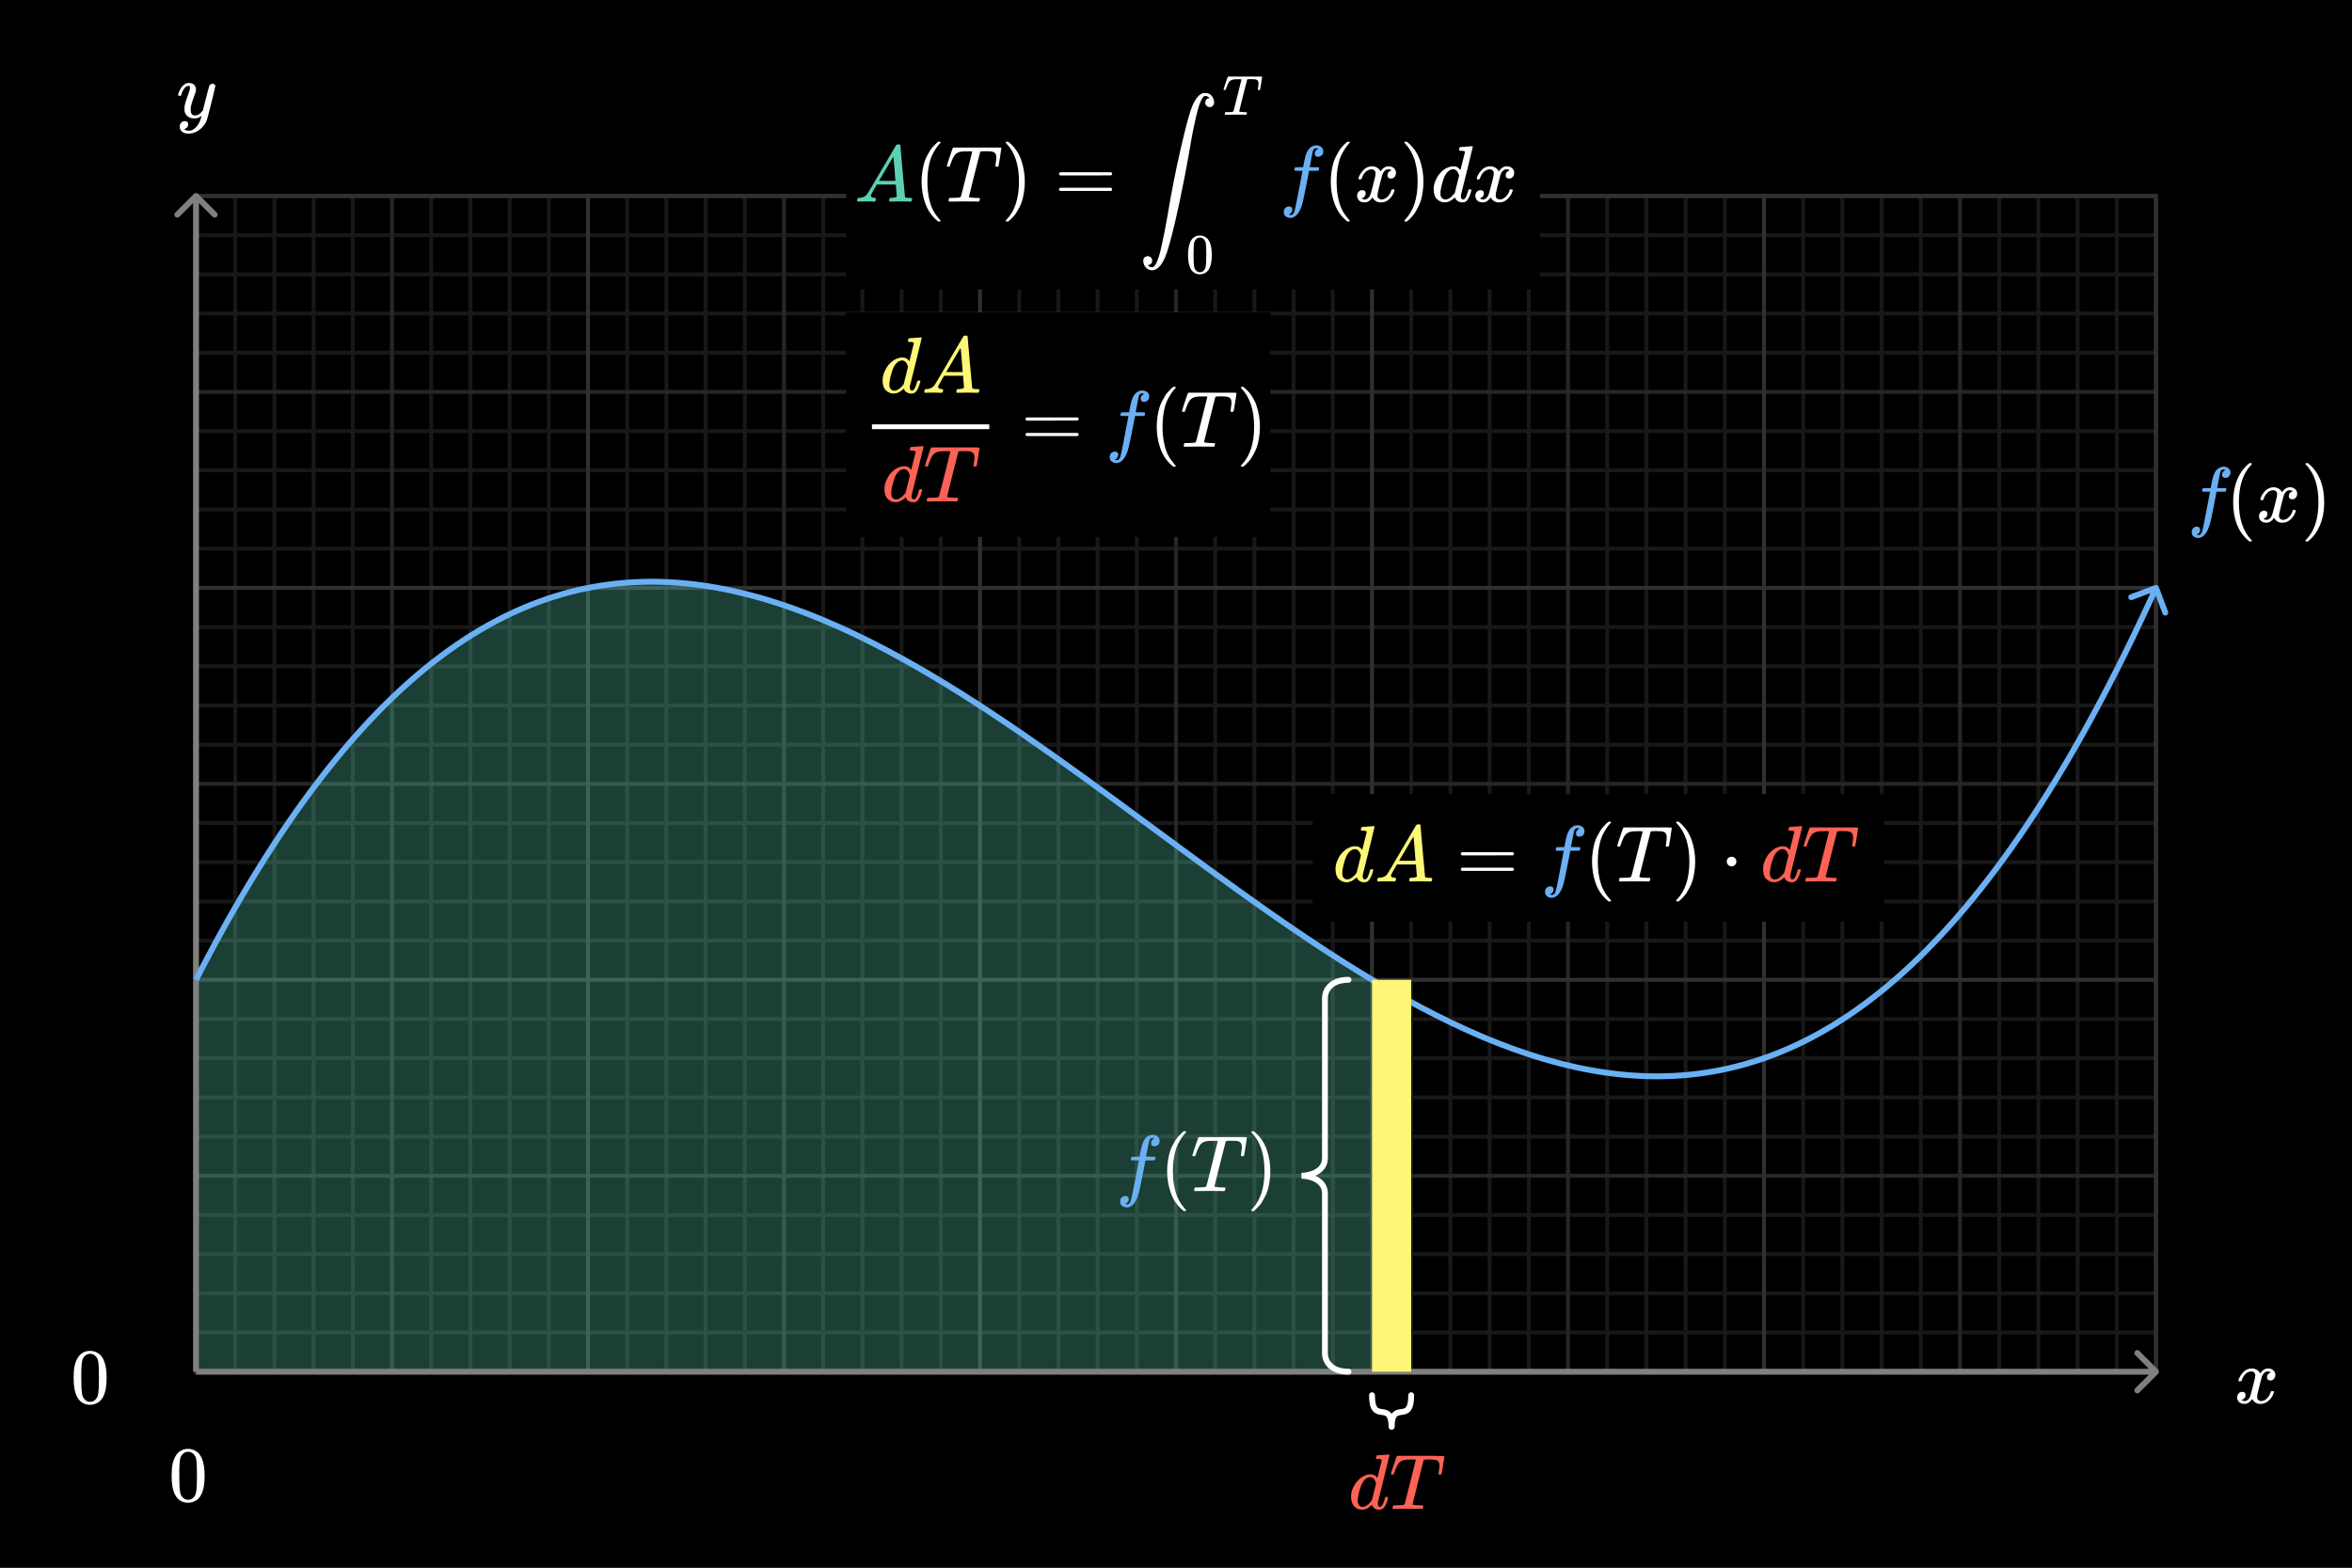 <svg width="600" height="400" viewBox="0 0 600 400" fill="none" xmlns="http://www.w3.org/2000/svg">
<rect x="0" y="0" width="600" height="400" fill="#333333" stroke="none"/>
<g clip-path="url(#clip0_902_6985)">
<path d="M600 0H0V400H600V0Z" fill="black"/>
<path d="M60 50V350" stroke="#181818" stroke-miterlimit="40"/>
<path d="M70 50V350" stroke="#181818" stroke-miterlimit="40"/>
<path d="M80 50V350" stroke="#181818" stroke-miterlimit="40"/>
<path d="M90 50V350" stroke="#181818" stroke-miterlimit="40"/>
<path d="M110 50V350" stroke="#181818" stroke-miterlimit="40"/>
<path d="M120 50V350" stroke="#181818" stroke-miterlimit="40"/>
<path d="M130 50V350" stroke="#181818" stroke-miterlimit="40"/>
<path d="M140 50V350" stroke="#181818" stroke-miterlimit="40"/>
<path d="M160 50V350" stroke="#181818" stroke-miterlimit="40"/>
<path d="M170 50V350" stroke="#181818" stroke-miterlimit="40"/>
<path d="M180 50V350" stroke="#181818" stroke-miterlimit="40"/>
<path d="M190 50V350" stroke="#181818" stroke-miterlimit="40"/>
<path d="M210 50V350" stroke="#181818" stroke-miterlimit="40"/>
<path d="M220 50V350" stroke="#181818" stroke-miterlimit="40"/>
<path d="M230 50V350" stroke="#181818" stroke-miterlimit="40"/>
<path d="M240 50V350" stroke="#181818" stroke-miterlimit="40"/>
<path d="M260 50V350" stroke="#181818" stroke-miterlimit="40"/>
<path d="M270 50V350" stroke="#181818" stroke-miterlimit="40"/>
<path d="M280 50V350" stroke="#181818" stroke-miterlimit="40"/>
<path d="M290 50V350" stroke="#181818" stroke-miterlimit="40"/>
<path d="M310 50V350" stroke="#181818" stroke-miterlimit="40"/>
<path d="M320 50V350" stroke="#181818" stroke-miterlimit="40"/>
<path d="M330 50V350" stroke="#181818" stroke-miterlimit="40"/>
<path d="M340 50V350" stroke="#181818" stroke-miterlimit="40"/>
<path d="M360 50V350" stroke="#181818" stroke-miterlimit="40"/>
<path d="M370 50V350" stroke="#181818" stroke-miterlimit="40"/>
<path d="M380 50V350" stroke="#181818" stroke-miterlimit="40"/>
<path d="M390 50V350" stroke="#181818" stroke-miterlimit="40"/>
<path d="M410 50V350" stroke="#181818" stroke-miterlimit="40"/>
<path d="M420 50V350" stroke="#181818" stroke-miterlimit="40"/>
<path d="M430 50V350" stroke="#181818" stroke-miterlimit="40"/>
<path d="M440 50V350" stroke="#181818" stroke-miterlimit="40"/>
<path d="M460 50V350" stroke="#181818" stroke-miterlimit="40"/>
<path d="M470 50V350" stroke="#181818" stroke-miterlimit="40"/>
<path d="M480 50V350" stroke="#181818" stroke-miterlimit="40"/>
<path d="M490 50V350" stroke="#181818" stroke-miterlimit="40"/>
<path d="M510 50V350" stroke="#181818" stroke-miterlimit="40"/>
<path d="M520 50V350" stroke="#181818" stroke-miterlimit="40"/>
<path d="M530 50V350" stroke="#181818" stroke-miterlimit="40"/>
<path d="M540 50V350" stroke="#181818" stroke-miterlimit="40"/>
<path d="M50 60H550" stroke="#181818" stroke-miterlimit="40"/>
<path d="M50 70H550" stroke="#181818" stroke-miterlimit="40"/>
<path d="M50 80H550" stroke="#181818" stroke-miterlimit="40"/>
<path d="M50 90H550" stroke="#181818" stroke-miterlimit="40"/>
<path d="M50 110H550" stroke="#181818" stroke-miterlimit="40"/>
<path d="M50 120H550" stroke="#181818" stroke-miterlimit="40"/>
<path d="M50 130H550" stroke="#181818" stroke-miterlimit="40"/>
<path d="M50 140H550" stroke="#181818" stroke-miterlimit="40"/>
<path d="M50 160H550" stroke="#181818" stroke-miterlimit="40"/>
<path d="M50 170H550" stroke="#181818" stroke-miterlimit="40"/>
<path d="M50 180H550" stroke="#181818" stroke-miterlimit="40"/>
<path d="M50 190H550" stroke="#181818" stroke-miterlimit="40"/>
<path d="M50 210H550" stroke="#181818" stroke-miterlimit="40"/>
<path d="M50 220H550" stroke="#181818" stroke-miterlimit="40"/>
<path d="M50 230H550" stroke="#181818" stroke-miterlimit="40"/>
<path d="M50 240H550" stroke="#181818" stroke-miterlimit="40"/>
<path d="M50 260H550" stroke="#181818" stroke-miterlimit="40"/>
<path d="M50 270H550" stroke="#181818" stroke-miterlimit="40"/>
<path d="M50 280H550" stroke="#181818" stroke-miterlimit="40"/>
<path d="M50 290H550" stroke="#181818" stroke-miterlimit="40"/>
<path d="M50 310H550" stroke="#181818" stroke-miterlimit="40"/>
<path d="M50 320H550" stroke="#181818" stroke-miterlimit="40"/>
<path d="M50 330H550" stroke="#181818" stroke-miterlimit="40"/>
<path d="M50 340H550" stroke="#181818" stroke-miterlimit="40"/>
<path d="M100 50V350" stroke="#262626" stroke-miterlimit="40"/>
<path d="M200 50V350" stroke="#262626" stroke-miterlimit="40"/>
<path d="M300 50V350" stroke="#262626" stroke-miterlimit="40"/>
<path d="M400 50V350" stroke="#262626" stroke-miterlimit="40"/>
<path d="M500 50V350" stroke="#262626" stroke-miterlimit="40"/>
<path d="M50 100H550" stroke="#262626" stroke-miterlimit="40"/>
<path d="M50 200H550" stroke="#262626" stroke-miterlimit="40"/>
<path d="M50 300H550" stroke="#262626" stroke-miterlimit="40"/>
<path d="M50 50V350" stroke="#303030" stroke-miterlimit="40"/>
<path d="M150 50V350" stroke="#303030" stroke-miterlimit="40"/>
<path d="M250 50V350" stroke="#303030" stroke-miterlimit="40"/>
<path d="M350 50V350" stroke="#303030" stroke-miterlimit="40"/>
<path d="M450 50V350" stroke="#303030" stroke-miterlimit="40"/>
<path d="M550 50V350" stroke="#303030" stroke-miterlimit="40"/>
<path d="M50 50H550" stroke="#303030" stroke-miterlimit="40"/>
<path d="M50 150H550" stroke="#303030" stroke-miterlimit="40"/>
<path d="M50 250H550" stroke="#303030" stroke-miterlimit="40"/>
<path d="M50 350H550" stroke="#303030" stroke-miterlimit="40"/>
<path d="M50 249.568C149.849 54.664 249.955 189.533 349.999 249.523V349.568H50V249.568Z" fill="#5CD0B3" fill-opacity="0.3"/>
<path d="M560.36 136.402C560.72 136.482 560.913 136.522 560.94 136.522C561.247 136.522 561.513 136.242 561.74 135.682C561.9 135.242 562.387 132.869 563.2 128.562C563.573 126.549 563.767 125.535 563.78 125.522V125.462H562.84C562.213 125.462 561.88 125.449 561.84 125.422C561.747 125.369 561.733 125.222 561.8 124.982C561.853 124.782 561.887 124.675 561.9 124.662C561.927 124.595 561.987 124.562 562.08 124.562C562.173 124.549 562.48 124.542 563 124.542C563.64 124.542 563.96 124.535 563.96 124.522C563.96 124.495 564.02 124.162 564.14 123.522C564.26 122.882 564.34 122.495 564.38 122.362C564.66 121.095 565.08 120.215 565.64 119.722C566.173 119.282 566.727 119.062 567.3 119.062C567.78 119.089 568.18 119.235 568.5 119.502C568.833 119.769 569 120.122 569 120.562C569 120.949 568.88 121.275 568.64 121.542C568.4 121.809 568.1 121.942 567.74 121.942C567.153 121.942 566.86 121.662 566.86 121.102C566.86 120.609 567.093 120.249 567.56 120.022L567.74 119.922C567.5 119.842 567.3 119.802 567.14 119.802C566.753 119.802 566.5 120.055 566.38 120.562C566.273 120.962 566.1 121.835 565.86 123.182L565.6 124.502C565.6 124.529 565.967 124.542 566.7 124.542C567.3 124.542 567.66 124.549 567.78 124.562C567.9 124.575 567.96 124.622 567.96 124.702C567.96 124.849 567.913 125.062 567.82 125.342C567.793 125.409 567.727 125.449 567.62 125.462C567.527 125.462 567.173 125.462 566.56 125.462H565.44L564.98 127.902C564.487 130.449 564.18 131.989 564.06 132.522C563.607 134.535 563 135.902 562.24 136.622C561.747 137.049 561.26 137.262 560.78 137.262C560.3 137.262 559.9 137.129 559.58 136.862C559.26 136.595 559.1 136.242 559.1 135.802C559.1 135.402 559.22 135.062 559.46 134.782C559.7 134.515 560 134.382 560.36 134.382C560.947 134.382 561.24 134.662 561.24 135.222C561.24 135.715 561.007 136.075 560.54 136.302L560.36 136.402Z" fill="#6AB0F3"/>
<path d="M574.465 137.982C574.465 138.102 574.345 138.162 574.105 138.162H573.845C573.751 138.082 573.565 137.922 573.285 137.682C570.885 135.495 569.685 132.322 569.685 128.162C569.685 126.535 569.878 125.049 570.265 123.702C570.878 121.609 571.885 119.922 573.285 118.642C573.378 118.562 573.485 118.475 573.605 118.382C573.725 118.275 573.805 118.202 573.845 118.162H574.105C574.265 118.162 574.365 118.182 574.405 118.222C574.445 118.262 574.465 118.302 574.465 118.342C574.465 118.395 574.391 118.495 574.245 118.642C572.178 120.829 571.145 124.002 571.145 128.162C571.145 132.322 572.178 135.495 574.245 137.682C574.391 137.829 574.465 137.929 574.465 137.982ZM576.738 127.602C576.658 127.522 576.618 127.449 576.618 127.382C576.671 127.022 576.878 126.562 577.238 126.002C577.865 125.055 578.651 124.509 579.598 124.362C579.785 124.335 579.925 124.322 580.018 124.322C580.485 124.322 580.911 124.442 581.298 124.682C581.698 124.922 581.985 125.222 582.158 125.582C582.331 125.355 582.438 125.215 582.478 125.162C582.971 124.602 583.538 124.322 584.178 124.322C584.725 124.322 585.165 124.482 585.498 124.802C585.845 125.109 586.018 125.489 586.018 125.942C586.018 126.355 585.898 126.702 585.658 126.982C585.431 127.262 585.125 127.402 584.738 127.402C584.485 127.402 584.278 127.329 584.118 127.182C583.958 127.035 583.878 126.842 583.878 126.602C583.878 125.989 584.211 125.569 584.878 125.342C584.878 125.329 584.805 125.282 584.658 125.202C584.525 125.122 584.331 125.082 584.078 125.082C583.905 125.082 583.778 125.095 583.698 125.122C583.191 125.335 582.818 125.775 582.578 126.442C582.538 126.549 582.345 127.295 581.998 128.682C581.651 130.055 581.465 130.829 581.438 131.002C581.398 131.202 581.378 131.402 581.378 131.602C581.378 131.922 581.471 132.175 581.658 132.362C581.845 132.549 582.091 132.642 582.398 132.642C582.958 132.642 583.465 132.409 583.918 131.942C584.371 131.462 584.678 130.935 584.838 130.362C584.878 130.229 584.918 130.155 584.958 130.142C584.998 130.115 585.105 130.102 585.278 130.102C585.531 130.102 585.658 130.155 585.658 130.262C585.658 130.275 585.645 130.349 585.618 130.482C585.391 131.309 584.925 132.029 584.218 132.642C583.591 133.135 582.931 133.382 582.238 133.382C581.305 133.382 580.598 132.962 580.118 132.122C579.731 132.722 579.238 133.122 578.638 133.322C578.518 133.349 578.345 133.362 578.118 133.362C577.345 133.362 576.798 133.089 576.478 132.542C576.345 132.315 576.278 132.049 576.278 131.742C576.278 131.342 576.398 131.002 576.638 130.722C576.878 130.442 577.185 130.302 577.558 130.302C578.131 130.302 578.418 130.582 578.418 131.142C578.418 131.635 578.185 131.995 577.718 132.222C577.691 132.235 577.658 132.255 577.618 132.282C577.578 132.295 577.545 132.309 577.518 132.322C577.491 132.335 577.471 132.342 577.458 132.342L577.398 132.362C577.398 132.402 577.498 132.462 577.698 132.542C577.858 132.609 578.031 132.642 578.218 132.642C578.698 132.642 579.111 132.342 579.458 131.742C579.605 131.502 579.865 130.635 580.238 129.142C580.318 128.835 580.405 128.495 580.498 128.122C580.591 127.749 580.658 127.462 580.698 127.262C580.751 127.062 580.785 126.942 580.798 126.902C580.865 126.542 580.898 126.282 580.898 126.122C580.898 125.802 580.811 125.549 580.638 125.362C580.465 125.175 580.225 125.082 579.918 125.082C579.318 125.082 578.798 125.315 578.358 125.782C577.918 126.235 577.611 126.762 577.438 127.362C577.411 127.482 577.378 127.555 577.338 127.582C577.311 127.595 577.205 127.602 577.018 127.602H576.738ZM588.223 118.182L588.303 118.162C588.37 118.162 588.437 118.162 588.503 118.162H588.743C588.837 118.242 589.023 118.402 589.303 118.642C591.703 120.829 592.903 124.002 592.903 128.162C592.903 129.802 592.71 131.282 592.323 132.602C591.71 134.709 590.703 136.402 589.303 137.682C589.21 137.762 589.103 137.849 588.983 137.942C588.863 138.049 588.783 138.122 588.743 138.162H588.503C588.343 138.162 588.237 138.149 588.183 138.122C588.143 138.095 588.123 138.029 588.123 137.922C588.137 137.909 588.21 137.822 588.343 137.662C590.41 135.515 591.443 132.349 591.443 128.162C591.443 123.975 590.41 120.809 588.343 118.662C588.21 118.502 588.137 118.415 588.123 118.402C588.123 118.295 588.157 118.222 588.223 118.182Z" fill="white"/>
<path d="M571.16 352.44C571.08 352.36 571.04 352.287 571.04 352.22C571.093 351.86 571.3 351.4 571.66 350.84C572.287 349.893 573.073 349.347 574.02 349.2C574.207 349.173 574.347 349.16 574.44 349.16C574.907 349.16 575.333 349.28 575.72 349.52C576.12 349.76 576.407 350.06 576.58 350.42C576.753 350.193 576.86 350.053 576.9 350C577.393 349.44 577.96 349.16 578.6 349.16C579.147 349.16 579.587 349.32 579.92 349.64C580.267 349.947 580.44 350.327 580.44 350.78C580.44 351.193 580.32 351.54 580.08 351.82C579.853 352.1 579.547 352.24 579.16 352.24C578.907 352.24 578.7 352.167 578.54 352.02C578.38 351.873 578.3 351.68 578.3 351.44C578.3 350.827 578.633 350.407 579.3 350.18C579.3 350.167 579.227 350.12 579.08 350.04C578.947 349.96 578.753 349.92 578.5 349.92C578.327 349.92 578.2 349.933 578.12 349.96C577.613 350.173 577.24 350.613 577 351.28C576.96 351.387 576.767 352.133 576.42 353.52C576.073 354.893 575.887 355.667 575.86 355.84C575.82 356.04 575.8 356.24 575.8 356.44C575.8 356.76 575.893 357.013 576.08 357.2C576.267 357.387 576.513 357.48 576.82 357.48C577.38 357.48 577.887 357.247 578.34 356.78C578.793 356.3 579.1 355.773 579.26 355.2C579.3 355.067 579.34 354.993 579.38 354.98C579.42 354.953 579.527 354.94 579.7 354.94C579.953 354.94 580.08 354.993 580.08 355.1C580.08 355.113 580.067 355.187 580.04 355.32C579.813 356.147 579.347 356.867 578.64 357.48C578.013 357.973 577.353 358.22 576.66 358.22C575.727 358.22 575.02 357.8 574.54 356.96C574.153 357.56 573.66 357.96 573.06 358.16C572.94 358.187 572.767 358.2 572.54 358.2C571.767 358.2 571.22 357.927 570.9 357.38C570.767 357.153 570.7 356.887 570.7 356.58C570.7 356.18 570.82 355.84 571.06 355.56C571.3 355.28 571.607 355.14 571.98 355.14C572.553 355.14 572.84 355.42 572.84 355.98C572.84 356.473 572.607 356.833 572.14 357.06C572.113 357.073 572.08 357.093 572.04 357.12C572 357.133 571.967 357.147 571.94 357.16C571.913 357.173 571.893 357.18 571.88 357.18L571.82 357.2C571.82 357.24 571.92 357.3 572.12 357.38C572.28 357.447 572.453 357.48 572.64 357.48C573.12 357.48 573.533 357.18 573.88 356.58C574.027 356.34 574.287 355.473 574.66 353.98C574.74 353.673 574.827 353.333 574.92 352.96C575.013 352.587 575.08 352.3 575.12 352.1C575.173 351.9 575.207 351.78 575.22 351.74C575.287 351.38 575.32 351.12 575.32 350.96C575.32 350.64 575.233 350.387 575.06 350.2C574.887 350.013 574.647 349.92 574.34 349.92C573.74 349.92 573.22 350.153 572.78 350.62C572.34 351.073 572.033 351.6 571.86 352.2C571.833 352.32 571.8 352.393 571.76 352.42C571.733 352.433 571.627 352.44 571.44 352.44H571.16Z" fill="white"/>
<path d="M44.92 371.3C45.667 370.22 46.687 369.68 47.98 369.68C48.953 369.68 49.807 370.013 50.54 370.68C50.9 371.027 51.207 371.48 51.46 372.04C51.953 373.147 52.2 374.667 52.2 376.6C52.2 378.667 51.913 380.247 51.34 381.34C50.967 382.113 50.42 382.673 49.7 383.02C49.14 383.3 48.573 383.44 48 383.44C46.467 383.44 45.347 382.74 44.64 381.34C44.067 380.247 43.78 378.667 43.78 376.6C43.78 375.36 43.86 374.34 44.02 373.54C44.193 372.727 44.493 371.98 44.92 371.3ZM49.42 371.06C49.033 370.633 48.56 370.42 48 370.42C47.44 370.42 46.96 370.633 46.56 371.06C46.267 371.367 46.067 371.74 45.96 372.18C45.853 372.62 45.787 373.38 45.76 374.46C45.76 374.54 45.753 374.8 45.74 375.24C45.74 375.68 45.74 376.047 45.74 376.34C45.74 377.62 45.753 378.513 45.78 379.02C45.833 379.953 45.913 380.627 46.02 381.04C46.127 381.44 46.327 381.787 46.62 382.08C46.98 382.48 47.44 382.68 48 382.68C48.547 382.68 49 382.48 49.36 382.08C49.653 381.787 49.853 381.44 49.96 381.04C50.067 380.627 50.147 379.953 50.2 379.02C50.227 378.513 50.24 377.62 50.24 376.34C50.24 376.047 50.233 375.68 50.22 375.24C50.22 374.8 50.22 374.54 50.22 374.46C50.193 373.38 50.127 372.62 50.02 372.18C49.913 371.74 49.713 371.367 49.42 371.06Z" fill="white"/>
<path d="M19.92 346.3C20.667 345.22 21.687 344.68 22.98 344.68C23.953 344.68 24.807 345.013 25.54 345.68C25.9 346.027 26.207 346.48 26.46 347.04C26.953 348.147 27.2 349.667 27.2 351.6C27.2 353.667 26.913 355.247 26.34 356.34C25.967 357.113 25.42 357.673 24.7 358.02C24.14 358.3 23.573 358.44 23 358.44C21.467 358.44 20.347 357.74 19.64 356.34C19.067 355.247 18.78 353.667 18.78 351.6C18.78 350.36 18.86 349.34 19.02 348.54C19.193 347.727 19.493 346.98 19.92 346.3ZM24.42 346.06C24.033 345.633 23.56 345.42 23 345.42C22.44 345.42 21.96 345.633 21.56 346.06C21.267 346.367 21.067 346.74 20.96 347.18C20.853 347.62 20.787 348.38 20.76 349.46C20.76 349.54 20.753 349.8 20.74 350.24C20.74 350.68 20.74 351.047 20.74 351.34C20.74 352.62 20.753 353.513 20.78 354.02C20.833 354.953 20.913 355.627 21.02 356.04C21.127 356.44 21.327 356.787 21.62 357.08C21.98 357.48 22.44 357.68 23 357.68C23.547 357.68 24 357.48 24.36 357.08C24.653 356.787 24.853 356.44 24.96 356.04C25.067 355.627 25.147 354.953 25.2 354.02C25.227 353.513 25.24 352.62 25.24 351.34C25.24 351.047 25.233 350.68 25.22 350.24C25.22 349.8 25.22 349.54 25.22 349.46C25.193 348.38 25.127 347.62 25.02 347.18C24.913 346.74 24.713 346.367 24.42 346.06Z" fill="white"/>
<path d="M351.32 371.34C351.333 371.34 351.813 371.307 352.76 371.24C353.72 371.16 354.207 371.12 354.22 371.12C354.38 371.12 354.46 371.173 354.46 371.28C354.46 371.373 353.967 373.393 352.98 377.34C352.007 381.273 351.513 383.273 351.5 383.34C351.487 383.407 351.48 383.507 351.48 383.64C351.48 384.2 351.667 384.48 352.04 384.48C352.16 384.467 352.293 384.407 352.44 384.3C352.72 384.033 352.993 383.393 353.26 382.38C353.34 382.113 353.407 381.973 353.46 381.96C353.487 381.947 353.553 381.94 353.66 381.94H353.74C353.993 381.94 354.12 381.993 354.12 382.1C354.12 382.153 354.1 382.26 354.06 382.42C353.767 383.54 353.407 384.313 352.98 384.74C352.673 385.047 352.3 385.2 351.86 385.2C351.02 385.2 350.433 384.873 350.1 384.22C350.033 384.047 350 383.967 350 383.98C349.987 383.967 349.96 383.973 349.92 384C349.893 384.027 349.867 384.053 349.84 384.08C349.2 384.68 348.567 385.047 347.94 385.18C347.86 385.193 347.693 385.2 347.44 385.2C346.56 385.2 345.833 384.833 345.26 384.1C344.86 383.513 344.66 382.767 344.66 381.86C344.66 380.62 345.113 379.393 346.02 378.18C346.847 377.167 347.767 376.533 348.78 376.28C349.06 376.2 349.333 376.16 349.6 376.16C350.333 376.16 350.893 376.44 351.28 377C351.347 377.08 351.38 377.107 351.38 377.08C351.393 377.027 351.573 376.3 351.92 374.9C352.28 373.487 352.467 372.747 352.48 372.68C352.48 372.52 352.44 372.413 352.36 372.36C352.213 372.307 351.947 372.273 351.56 372.26H351.14C351.06 372.18 351.013 372.127 351 372.1C351 372.073 351.02 371.947 351.06 371.72C351.127 371.467 351.213 371.34 351.32 371.34ZM351.04 378.48C350.747 377.427 350.247 376.9 349.54 376.9C349.007 376.9 348.533 377.127 348.12 377.58C347.72 378.033 347.413 378.553 347.2 379.14C346.813 380.193 346.54 381.287 346.38 382.42C346.38 382.46 346.373 382.533 346.36 382.64C346.36 382.747 346.36 382.827 346.36 382.88C346.36 383.36 346.46 383.747 346.66 384.04C346.873 384.333 347.18 384.48 347.58 384.48C348.287 384.48 349.027 384 349.8 383.04L349.96 382.82C350.08 382.34 350.26 381.62 350.5 380.66C350.74 379.687 350.92 378.96 351.04 378.48ZM362.691 385C362.331 385 361.731 384.993 360.891 384.98C360.064 384.967 359.417 384.96 358.951 384.96C357.231 384.96 356.137 384.973 355.671 385H355.371C355.291 384.92 355.244 384.867 355.231 384.84C355.231 384.8 355.251 384.673 355.291 384.46C355.344 384.287 355.411 384.16 355.491 384.08H356.051C356.851 384.08 357.391 384.06 357.671 384.02C357.897 384.007 358.064 383.967 358.171 383.9C358.184 383.887 358.197 383.88 358.211 383.88C358.277 383.84 358.344 383.707 358.411 383.48C358.477 383.24 358.744 382.193 359.211 380.34C359.437 379.433 359.624 378.693 359.771 378.12C360.704 374.453 361.171 372.58 361.171 372.5C361.171 372.433 360.977 372.4 360.591 372.4H359.971C359.077 372.4 358.491 372.44 358.211 372.52C357.637 372.64 357.204 372.873 356.911 373.22C356.551 373.62 356.157 374.433 355.731 375.66C355.637 375.953 355.571 376.127 355.531 376.18C355.491 376.233 355.397 376.26 355.251 376.26H355.191C355.017 376.26 354.911 376.24 354.871 376.2C354.831 376.16 354.811 376.127 354.811 376.1C354.811 376.02 355.011 375.38 355.411 374.18C355.704 373.26 355.951 372.527 356.151 371.98C356.231 371.727 356.317 371.553 356.411 371.46H365.771C367.544 371.487 368.437 371.527 368.451 371.58L368.471 371.6C368.471 371.627 368.471 371.647 368.471 371.66C368.471 371.74 368.351 372.5 368.111 373.94C367.884 375.38 367.764 376.107 367.751 376.12C367.751 376.16 367.724 376.193 367.671 376.22C367.644 376.247 367.544 376.26 367.371 376.26C367.291 376.26 367.224 376.26 367.171 376.26C367.131 376.247 367.104 376.24 367.091 376.24C367.077 376.227 367.057 376.207 367.031 376.18C367.004 376.14 366.984 376.113 366.971 376.1C366.971 376.007 366.991 375.827 367.031 375.56C367.151 374.84 367.211 374.313 367.211 373.98C367.211 373.673 367.171 373.42 367.091 373.22C367.011 373.02 366.917 372.867 366.811 372.76C366.717 372.653 366.537 372.573 366.271 372.52C366.017 372.467 365.797 372.433 365.611 372.42C365.424 372.407 365.117 372.393 364.691 372.38C364.077 372.38 363.684 372.393 363.511 372.42C363.351 372.433 363.237 372.48 363.171 372.56C363.157 372.573 362.684 374.44 361.751 378.16C360.817 381.867 360.351 383.747 360.351 383.8C360.351 383.893 360.437 383.953 360.611 383.98C360.797 384.033 361.297 384.067 362.111 384.08C362.564 384.08 362.831 384.087 362.911 384.1C363.004 384.113 363.064 384.153 363.091 384.22C363.104 384.26 363.091 384.373 363.051 384.56C363.037 384.6 363.024 384.647 363.011 384.7C363.011 384.74 363.004 384.773 362.991 384.8C362.991 384.813 362.984 384.84 362.971 384.88C362.957 384.907 362.944 384.927 362.931 384.94C362.931 384.94 362.924 384.947 362.911 384.96C362.897 384.973 362.877 384.987 362.851 385C362.837 385 362.817 385 362.791 385C362.764 385 362.731 385 362.691 385Z" fill="#FC6255"/>
<path d="M54.24 21.38C54.427 21.38 54.587 21.433 54.72 21.54C54.853 21.633 54.92 21.767 54.92 21.94C54.92 22.113 54.593 23.513 53.94 26.14C53.287 28.767 52.913 30.207 52.82 30.46C52.607 31.113 52.26 31.713 51.78 32.26C51.313 32.82 50.767 33.26 50.14 33.58C49.42 33.927 48.747 34.1 48.12 34.1C47.107 34.1 46.42 33.78 46.06 33.14C45.927 32.953 45.86 32.687 45.86 32.34C45.86 31.887 45.987 31.533 46.24 31.28C46.52 31.027 46.813 30.9 47.12 30.9C47.707 30.9 48 31.18 48 31.74C48 32.233 47.767 32.593 47.3 32.82C47.273 32.833 47.24 32.847 47.2 32.86C47.16 32.887 47.127 32.907 47.1 32.92C47.073 32.933 47.053 32.94 47.04 32.94L46.98 32.96C47.02 33.04 47.16 33.127 47.4 33.22C47.613 33.3 47.827 33.34 48.04 33.34H48.2C48.427 33.34 48.6 33.327 48.72 33.3C49.227 33.153 49.707 32.813 50.16 32.28C50.613 31.747 50.96 31.107 51.2 30.36C51.347 29.92 51.42 29.66 51.42 29.58C51.42 29.567 51.407 29.573 51.38 29.6C51.353 29.613 51.313 29.64 51.26 29.68C50.767 30.04 50.22 30.22 49.62 30.22C48.94 30.22 48.38 30.06 47.94 29.74C47.5 29.42 47.213 28.96 47.08 28.36C47.067 28.267 47.06 28.06 47.06 27.74C47.06 27.42 47.073 27.173 47.1 27C47.193 26.427 47.5 25.447 48.02 24.06C48.313 23.273 48.46 22.727 48.46 22.42C48.46 22.233 48.44 22.107 48.4 22.04C48.373 21.96 48.3 21.92 48.18 21.92H48.08C47.773 21.92 47.48 22.06 47.2 22.34C46.773 22.767 46.447 23.407 46.22 24.26C46.22 24.273 46.213 24.3 46.2 24.34C46.187 24.367 46.173 24.387 46.16 24.4C46.16 24.4 46.153 24.407 46.14 24.42C46.127 24.433 46.1 24.44 46.06 24.44C46.033 24.44 46.007 24.44 45.98 24.44C45.953 24.44 45.9 24.44 45.82 24.44H45.54C45.433 24.333 45.413 24.18 45.48 23.98C45.76 23.047 46.18 22.32 46.74 21.8C47.193 21.373 47.667 21.16 48.16 21.16C48.72 21.16 49.167 21.313 49.5 21.62C49.833 21.927 50 22.353 50 22.9C49.973 23.153 49.953 23.293 49.94 23.32C49.94 23.4 49.84 23.687 49.64 24.18C49.093 25.66 48.767 26.747 48.66 27.44C48.647 27.547 48.64 27.7 48.64 27.9C48.64 28.407 48.72 28.793 48.88 29.06C49.04 29.327 49.333 29.46 49.76 29.46C50.067 29.46 50.353 29.38 50.62 29.22C50.9 29.06 51.107 28.907 51.24 28.76C51.387 28.6 51.567 28.387 51.78 28.12C51.78 28.107 51.9 27.607 52.14 26.62C52.393 25.62 52.653 24.607 52.92 23.58C53.187 22.553 53.34 22 53.38 21.92C53.553 21.56 53.84 21.38 54.24 21.38Z" fill="white"/>
<path d="M360 356C360 363.692 355.143 357.025 355 364" stroke="white" stroke-width="1.5" stroke-linecap="round"/>
<path d="M350 356C350 363.692 354.857 357.025 355 364" stroke="white" stroke-width="1.5" stroke-linecap="round"/>
<rect x="50" y="50" width="500" height="300" stroke="#303030"/>
<path d="M50.53 49.47C50.237 49.177 49.763 49.177 49.47 49.47L44.697 54.243C44.404 54.535 44.404 55.01 44.697 55.303C44.99 55.596 45.465 55.596 45.757 55.303L50 51.061L54.243 55.303C54.535 55.596 55.01 55.596 55.303 55.303C55.596 55.01 55.596 54.535 55.303 54.243L50.53 49.47ZM49.25 50V350H50.75V50H49.25Z" fill="#808080"/>
<path d="M550.53 350.53C550.823 350.237 550.823 349.763 550.53 349.47L545.757 344.697C545.464 344.404 544.99 344.404 544.697 344.697C544.404 344.99 544.404 345.464 544.697 345.757L548.939 350L544.697 354.243C544.404 354.536 544.404 355.01 544.697 355.303C544.99 355.596 545.464 355.596 545.757 355.303L550.53 350.53ZM50 350.75H550V349.25H50V350.75Z" fill="#808080"/>
<path d="M344 350C339.2 350 338 346.97 338 345.455C338 333.333 338 308.182 338 304.545C338 300.909 333.917 300 332 300C333.917 300 338 299.091 338 295.455C338 291.818 338 266.667 338 254.545C338 253.03 339.2 250 344 250" stroke="white" stroke-width="1.5" stroke-linecap="round"/>
<path d="M550.702 149.735C550.556 149.347 550.124 149.151 549.736 149.297L543.417 151.67C543.03 151.816 542.833 152.248 542.979 152.636C543.125 153.024 543.557 153.22 543.945 153.074L549.562 150.965L551.671 156.581C551.817 156.969 552.249 157.165 552.637 157.02C553.025 156.874 553.221 156.442 553.076 156.054L550.702 149.735ZM50.667 250.341C71.44 209.782 92.189 183.598 112.885 168.056C133.559 152.531 154.204 147.607 174.853 149.606C195.532 151.609 216.264 160.561 237.071 172.887C257.878 185.213 278.692 200.871 299.555 216.24C320.401 231.596 341.293 246.662 362.196 257.739C383.099 268.815 404.076 275.937 425.096 275.344C467.228 274.154 509.057 242.017 550.683 150.309L549.317 149.689C507.743 241.281 466.272 272.681 425.054 273.844C404.399 274.428 383.688 267.43 362.898 256.413C342.107 245.396 321.299 230.395 300.445 215.032C279.608 199.683 258.722 183.97 237.835 171.597C216.948 159.223 195.993 150.147 174.997 148.113C153.971 146.077 132.954 151.109 111.984 166.857C91.037 182.587 70.16 208.99 49.333 249.657L50.667 250.341Z" fill="#6AB0F3"/>
<rect x="350" y="250" width="10" height="100" fill="#FFF777"/>
<rect x="215.864" y="16.588" width="176.965" height="57.252" fill="black"/>
<rect x="215.864" y="79.727" width="108.199" height="57.252" fill="black"/>
<g clip-path="url(#clip1_902_6985)">
<path d="M222.151 49.925C222.151 50.251 222.463 50.441 223.088 50.495C223.332 50.495 223.454 50.57 223.454 50.719C223.454 50.733 223.441 50.821 223.414 50.984C223.373 51.174 223.332 51.296 223.291 51.35C223.251 51.404 223.162 51.432 223.027 51.432C223 51.432 222.918 51.432 222.782 51.432C222.647 51.432 222.416 51.425 222.09 51.411C221.764 51.398 221.33 51.391 220.787 51.391C219.823 51.391 219.205 51.404 218.934 51.432H218.771C218.676 51.337 218.628 51.262 218.628 51.208C218.656 50.841 218.744 50.604 218.893 50.495H219.178C220.128 50.454 220.821 50.115 221.255 49.477C221.337 49.395 222.565 47.325 224.941 43.266C227.316 39.208 228.524 37.151 228.565 37.097C228.66 36.934 228.823 36.852 229.054 36.852H229.217H229.563C229.644 36.975 229.685 37.042 229.685 37.056L230.255 43.633C230.635 48.018 230.839 50.23 230.866 50.271C230.934 50.42 231.375 50.495 232.19 50.495C232.529 50.495 232.699 50.563 232.699 50.699C232.699 50.726 232.678 50.821 232.638 50.984C232.597 51.187 232.563 51.309 232.536 51.35C232.509 51.391 232.414 51.418 232.251 51.432C232.21 51.432 232.115 51.432 231.966 51.432C231.816 51.432 231.552 51.425 231.172 51.411C230.791 51.398 230.296 51.391 229.685 51.391C228.409 51.391 227.574 51.404 227.181 51.432H226.936C226.855 51.35 226.814 51.289 226.814 51.248C226.814 51.208 226.828 51.086 226.855 50.882C226.909 50.705 226.95 50.597 226.977 50.556L227.058 50.495H227.466C228.199 50.454 228.633 50.339 228.769 50.149L228.524 47.094H223.678L222.986 48.276C222.429 49.212 222.151 49.762 222.151 49.925ZM228.423 46.138C228.423 45.988 228.341 44.929 228.178 42.961C228.015 40.993 227.92 40.002 227.893 39.988L227.343 40.864C227.126 41.23 226.699 41.956 226.061 43.042L224.228 46.138L226.325 46.158C227.724 46.158 228.423 46.151 228.423 46.138Z" fill="#5CD0B3"/>
<path d="M235.101 46.34C235.101 45.404 235.169 44.515 235.305 43.673C235.441 42.831 235.597 42.105 235.773 41.494C235.95 40.883 236.201 40.286 236.527 39.702C236.853 39.119 237.11 38.664 237.3 38.338C237.491 38.012 237.776 37.659 238.156 37.279C238.536 36.899 238.76 36.668 238.828 36.587C238.896 36.506 239.065 36.363 239.337 36.159H239.601H239.683C239.873 36.159 239.968 36.221 239.968 36.343C239.968 36.383 239.853 36.526 239.622 36.77C239.391 37.015 239.113 37.374 238.787 37.849C238.461 38.325 238.129 38.908 237.789 39.601C237.45 40.293 237.165 41.23 236.934 42.411C236.703 43.592 236.588 44.901 236.588 46.34C236.588 47.779 236.703 49.083 236.934 50.25C237.165 51.417 237.443 52.361 237.769 53.08C238.095 53.8 238.427 54.383 238.767 54.831C239.106 55.279 239.391 55.639 239.622 55.911C239.853 56.182 239.968 56.325 239.968 56.338C239.968 56.46 239.866 56.522 239.662 56.522H239.601H239.337L238.767 56.033C237.491 54.879 236.561 53.44 235.977 51.716C235.393 49.992 235.101 48.2 235.101 46.34Z" fill="white"/>
<path d="M241.923 42.533C241.665 42.533 241.536 42.479 241.536 42.37C241.536 42.303 241.644 41.922 241.862 41.23C242.079 40.538 242.31 39.852 242.554 39.174L242.9 38.176C242.968 37.932 243.056 37.755 243.165 37.647H252.694H254.527C254.961 37.647 255.219 37.653 255.301 37.667C255.382 37.68 255.43 37.742 255.443 37.85C255.443 37.932 255.328 38.705 255.097 40.171C254.866 41.638 254.737 42.377 254.71 42.391C254.71 42.486 254.581 42.533 254.323 42.533C254.201 42.533 254.12 42.533 254.079 42.533C254.038 42.533 253.997 42.499 253.957 42.432L253.916 42.37C253.916 42.289 253.957 41.984 254.038 41.454C254.12 40.925 254.16 40.511 254.16 40.212C254.16 39.737 254.072 39.377 253.896 39.133C253.719 38.889 253.346 38.719 252.776 38.624C252.708 38.61 252.314 38.597 251.595 38.583C250.97 38.583 250.577 38.59 250.414 38.603C250.251 38.617 250.129 38.671 250.047 38.766C250.034 38.78 249.552 40.674 248.601 44.447C247.651 48.221 247.176 50.142 247.176 50.21C247.176 50.373 247.773 50.468 248.968 50.495C249.402 50.495 249.681 50.502 249.803 50.515C249.925 50.529 249.986 50.59 249.986 50.699C249.986 50.767 249.966 50.861 249.925 50.984C249.871 51.228 249.81 51.371 249.742 51.411L249.701 51.432C249.66 51.432 249.613 51.432 249.558 51.432C249.491 51.432 249.138 51.425 248.5 51.411C247.862 51.398 246.945 51.391 245.751 51.391C244 51.391 242.887 51.404 242.411 51.432H242.106C242.025 51.35 241.984 51.289 241.984 51.248C241.984 51.208 241.997 51.086 242.025 50.882C242.079 50.705 242.147 50.576 242.228 50.495H242.798H243.022C244.108 50.495 244.753 50.434 244.957 50.312C244.97 50.298 244.984 50.291 244.997 50.291C245.065 50.251 245.133 50.115 245.201 49.884C245.269 49.653 245.54 48.588 246.015 46.687C246.246 45.764 246.436 45.011 246.586 44.427C247.536 40.694 248.011 38.787 248.011 38.705C248.011 38.638 247.814 38.603 247.42 38.603H246.789C245.88 38.603 245.282 38.644 244.997 38.726C244.387 38.861 243.911 39.14 243.572 39.56C243.233 39.981 242.866 40.769 242.472 41.922C242.377 42.221 242.31 42.398 242.269 42.452C242.228 42.506 242.133 42.533 241.984 42.533H241.923Z" fill="white"/>
<path d="M256.665 36.18L256.746 36.159C256.814 36.159 256.882 36.159 256.95 36.159H257.194L257.764 36.648C259.04 37.802 259.97 39.241 260.554 40.965C261.138 42.689 261.43 44.481 261.43 46.34C261.43 47.264 261.362 48.153 261.226 49.008C261.09 49.863 260.934 50.589 260.758 51.187C260.581 51.784 260.33 52.381 260.004 52.978C259.678 53.576 259.421 54.031 259.23 54.343C259.04 54.655 258.762 55.001 258.396 55.381C258.029 55.761 257.812 55.985 257.744 56.053C257.676 56.121 257.52 56.25 257.276 56.44C257.235 56.481 257.208 56.508 257.194 56.522H256.95C256.841 56.522 256.767 56.522 256.726 56.522C256.685 56.522 256.651 56.501 256.624 56.46C256.597 56.42 256.577 56.359 256.563 56.277C256.577 56.264 256.651 56.175 256.787 56.012C258.891 53.827 259.943 50.603 259.943 46.34C259.943 42.078 258.891 38.854 256.787 36.668C256.651 36.506 256.577 36.417 256.563 36.404C256.563 36.295 256.597 36.221 256.665 36.18Z" fill="white"/>
<path d="M270.161 44.365C270.161 44.189 270.256 44.053 270.446 43.958H283.417C283.62 44.066 283.722 44.202 283.722 44.365C283.722 44.514 283.627 44.644 283.437 44.752L276.962 44.772H270.487C270.269 44.705 270.161 44.569 270.161 44.365ZM270.161 48.315C270.161 48.112 270.269 47.976 270.487 47.908H283.437C283.627 48.044 283.722 48.18 283.722 48.315C283.722 48.492 283.62 48.628 283.417 48.723H270.446C270.256 48.628 270.161 48.492 270.161 48.315Z" fill="white"/>
<path d="M292.84 67.66C293.085 68.013 293.431 68.189 293.879 68.189H293.919C294.299 68.189 294.68 67.782 295.06 66.967C295.44 66.153 295.793 65.04 296.118 63.628C296.444 62.216 296.75 60.798 297.035 59.372C297.32 57.947 297.605 56.406 297.89 54.75C297.931 54.465 297.965 54.255 297.992 54.119C298.969 48.35 300.028 43.001 301.168 38.074C302.309 33.146 303.137 29.942 303.652 28.463C303.734 28.218 303.802 28.015 303.856 27.852C303.91 27.689 304.026 27.39 304.202 26.956C304.379 26.521 304.562 26.141 304.752 25.816C304.942 25.49 305.173 25.157 305.444 24.818C305.716 24.479 306.014 24.207 306.34 24.003C306.666 23.8 307.012 23.705 307.379 23.718C308.139 23.718 308.709 23.956 309.089 24.431C309.469 24.906 309.686 25.449 309.741 26.06C309.741 26.399 309.659 26.671 309.496 26.875C309.333 27.078 309.177 27.207 309.028 27.261C308.879 27.316 308.729 27.336 308.58 27.322C308.295 27.322 308.037 27.221 307.806 27.017C307.576 26.813 307.46 26.535 307.46 26.182C307.46 25.531 307.82 25.144 308.539 25.021L308.478 24.94C308.438 24.899 308.383 24.852 308.315 24.797C308.247 24.743 308.193 24.703 308.152 24.675C307.949 24.54 307.725 24.472 307.48 24.472C307.29 24.472 307.114 24.553 306.951 24.716C306.788 24.879 306.571 25.259 306.299 25.856C306.028 26.454 305.763 27.241 305.505 28.218C305.247 29.196 304.928 30.574 304.548 32.352C304.168 34.13 303.788 36.221 303.408 38.623C302.607 43.171 301.772 47.467 300.904 51.513C300.035 55.558 299.356 58.49 298.867 60.309C298.379 62.128 298.005 63.431 297.747 64.219C296.702 67.381 295.413 68.963 293.879 68.963C293.336 68.963 292.84 68.752 292.392 68.332C291.944 67.911 291.693 67.334 291.639 66.601C291.639 66.126 291.768 65.8 292.026 65.624C292.284 65.447 292.542 65.359 292.799 65.359C293.085 65.359 293.342 65.461 293.573 65.664C293.804 65.868 293.919 66.146 293.919 66.499C293.919 67.151 293.56 67.537 292.84 67.66Z" fill="white"/>
<path d="M312.402 22.984C312.219 22.984 312.128 22.946 312.128 22.869C312.128 22.821 312.205 22.552 312.358 22.063C312.512 21.573 312.675 21.089 312.848 20.609L313.093 19.904C313.141 19.731 313.203 19.606 313.28 19.529H320.017H321.313C321.62 19.529 321.802 19.534 321.86 19.544C321.917 19.553 321.951 19.596 321.961 19.673C321.961 19.731 321.879 20.278 321.716 21.314C321.553 22.351 321.462 22.874 321.442 22.884C321.442 22.951 321.351 22.984 321.169 22.984C321.082 22.984 321.025 22.984 320.996 22.984C320.967 22.984 320.938 22.96 320.91 22.912L320.881 22.869C320.881 22.812 320.91 22.596 320.967 22.221C321.025 21.847 321.054 21.554 321.054 21.343C321.054 21.007 320.991 20.753 320.866 20.58C320.742 20.407 320.478 20.288 320.075 20.22C320.027 20.211 319.748 20.201 319.24 20.192C318.798 20.192 318.52 20.196 318.405 20.206C318.29 20.215 318.203 20.254 318.146 20.321C318.136 20.331 317.795 21.669 317.124 24.338C316.452 27.006 316.116 28.364 316.116 28.412C316.116 28.527 316.538 28.594 317.383 28.613C317.69 28.613 317.887 28.618 317.973 28.628C318.059 28.637 318.102 28.68 318.102 28.757C318.102 28.805 318.088 28.872 318.059 28.959C318.021 29.131 317.978 29.232 317.93 29.261L317.901 29.275C317.872 29.275 317.839 29.275 317.8 29.275C317.752 29.275 317.503 29.271 317.052 29.261C316.6 29.251 315.953 29.247 315.108 29.247C313.87 29.247 313.083 29.256 312.747 29.275H312.531C312.474 29.218 312.445 29.175 312.445 29.146C312.445 29.117 312.454 29.031 312.474 28.887C312.512 28.762 312.56 28.671 312.618 28.613H313.021H313.179C313.947 28.613 314.403 28.57 314.547 28.484C314.556 28.474 314.566 28.469 314.575 28.469C314.623 28.44 314.671 28.344 314.719 28.181C314.767 28.018 314.959 27.265 315.295 25.921C315.458 25.268 315.593 24.736 315.698 24.323C316.37 21.684 316.706 20.335 316.706 20.278C316.706 20.23 316.567 20.206 316.289 20.206H315.842C315.199 20.206 314.777 20.235 314.575 20.292C314.144 20.388 313.808 20.585 313.568 20.883C313.328 21.18 313.069 21.737 312.79 22.552C312.723 22.764 312.675 22.888 312.646 22.927C312.618 22.965 312.55 22.984 312.445 22.984H312.402Z" fill="white"/>
<path d="M303.894 61.262C304.432 60.484 305.166 60.096 306.097 60.096C306.557 60.096 307.018 60.22 307.479 60.47C307.939 60.719 308.314 61.161 308.602 61.794C308.957 62.591 309.134 63.685 309.134 65.077C309.134 66.564 308.928 67.701 308.515 68.488C308.323 68.891 308.059 69.213 307.724 69.453C307.388 69.693 307.095 69.842 306.845 69.899C306.596 69.957 306.351 69.99 306.111 70C305.862 70 305.612 69.971 305.363 69.914C305.113 69.856 304.82 69.703 304.484 69.453C304.149 69.203 303.885 68.882 303.693 68.488C303.28 67.701 303.074 66.564 303.074 65.077C303.074 63.407 303.347 62.135 303.894 61.262ZM307.133 61.089C306.845 60.782 306.505 60.628 306.111 60.628C305.708 60.628 305.363 60.782 305.075 61.089C304.835 61.338 304.676 61.684 304.6 62.125C304.523 62.567 304.484 63.488 304.484 64.889C304.484 66.406 304.523 67.404 304.6 67.884C304.676 68.364 304.849 68.743 305.118 69.021C305.387 69.309 305.718 69.453 306.111 69.453C306.495 69.453 306.821 69.309 307.09 69.021C307.368 68.733 307.541 68.33 307.608 67.812C307.676 67.294 307.714 66.319 307.724 64.889C307.724 63.498 307.685 62.581 307.608 62.14C307.532 61.698 307.373 61.348 307.133 61.089Z" fill="white"/>
<path d="M328.775 54.73C328.802 54.73 328.843 54.743 328.897 54.771C328.952 54.798 329.026 54.818 329.121 54.832C329.216 54.845 329.298 54.852 329.366 54.852C329.542 54.852 329.705 54.764 329.854 54.587C330.004 54.411 330.112 54.214 330.18 53.997C330.316 53.63 330.547 52.592 330.872 50.882C331.198 49.171 331.51 47.542 331.809 45.995C332.108 44.447 332.257 43.666 332.257 43.653V43.592H331.3C330.662 43.592 330.323 43.578 330.282 43.551C330.228 43.51 330.201 43.443 330.201 43.347L330.343 42.777C330.37 42.709 330.425 42.675 330.506 42.675C330.587 42.675 330.906 42.669 331.463 42.655C332.115 42.655 332.44 42.648 332.44 42.635C332.44 42.608 332.501 42.268 332.624 41.617C332.746 40.965 332.827 40.572 332.868 40.436C333.37 38.196 334.361 37.076 335.841 37.076C336.343 37.103 336.757 37.252 337.083 37.524C337.409 37.795 337.572 38.155 337.572 38.603C337.572 39.092 337.429 39.445 337.144 39.662C336.859 39.879 336.574 39.995 336.289 40.008C335.692 40.008 335.393 39.723 335.393 39.153C335.393 38.895 335.468 38.671 335.617 38.481C335.766 38.291 335.929 38.148 336.106 38.053L336.289 37.952C336.072 37.87 335.868 37.829 335.678 37.829C335.515 37.829 335.359 37.897 335.21 38.033C335.06 38.169 334.958 38.359 334.904 38.603C334.809 38.997 334.701 39.526 334.578 40.191C334.456 40.856 334.348 41.42 334.253 41.881C334.158 42.343 334.11 42.587 334.11 42.614C334.11 42.642 334.483 42.655 335.23 42.655C335.841 42.655 336.194 42.662 336.289 42.675C336.384 42.689 336.458 42.73 336.513 42.798C336.526 42.852 336.513 42.967 336.472 43.144C336.431 43.32 336.397 43.429 336.37 43.47C336.343 43.538 336.282 43.572 336.187 43.572C336.092 43.572 335.725 43.578 335.087 43.592H333.947L333.479 46.076C332.827 49.443 332.372 51.547 332.115 52.388C331.748 53.542 331.273 54.397 330.689 54.954C330.187 55.388 329.691 55.605 329.203 55.605C328.768 55.605 328.375 55.477 328.022 55.219C327.669 54.961 327.492 54.594 327.492 54.119C327.492 53.617 327.635 53.25 327.92 53.02C328.205 52.789 328.49 52.673 328.775 52.673C329.372 52.673 329.671 52.958 329.671 53.529C329.671 53.786 329.596 54.01 329.447 54.2C329.298 54.391 329.135 54.533 328.958 54.628L328.775 54.73Z" fill="#6AB0F3"/>
<path d="M339.486 46.34C339.486 45.404 339.553 44.515 339.689 43.673C339.825 42.831 339.981 42.105 340.158 41.494C340.334 40.883 340.585 40.286 340.911 39.702C341.237 39.119 341.495 38.664 341.685 38.338C341.875 38.012 342.16 37.659 342.54 37.279C342.92 36.899 343.144 36.668 343.212 36.587C343.28 36.506 343.449 36.363 343.721 36.159H343.986H344.067C344.257 36.159 344.352 36.221 344.352 36.343C344.352 36.383 344.237 36.526 344.006 36.77C343.775 37.015 343.497 37.374 343.171 37.849C342.845 38.325 342.513 38.908 342.173 39.601C341.834 40.293 341.549 41.23 341.318 42.411C341.087 43.592 340.972 44.901 340.972 46.34C340.972 47.779 341.087 49.083 341.318 50.25C341.549 51.417 341.827 52.361 342.153 53.08C342.479 53.8 342.811 54.383 343.151 54.831C343.49 55.279 343.775 55.639 344.006 55.911C344.237 56.182 344.352 56.325 344.352 56.338C344.352 56.46 344.25 56.522 344.047 56.522H343.986H343.721L343.151 56.033C341.875 54.879 340.945 53.44 340.361 51.716C339.777 49.992 339.486 48.2 339.486 46.34Z" fill="white"/>
<path d="M346.551 45.546C346.646 44.975 347.013 44.317 347.651 43.571C348.289 42.824 349.076 42.444 350.013 42.43C350.488 42.43 350.922 42.552 351.316 42.797C351.71 43.041 352.001 43.347 352.192 43.713C352.762 42.858 353.447 42.43 354.248 42.43C354.75 42.43 355.185 42.58 355.551 42.878C355.918 43.177 356.108 43.577 356.121 44.08C356.121 44.473 356.026 44.792 355.836 45.037C355.646 45.281 355.463 45.43 355.287 45.485C355.11 45.539 354.954 45.566 354.818 45.566C354.56 45.566 354.35 45.491 354.187 45.342C354.024 45.193 353.943 44.996 353.943 44.752C353.943 44.127 354.282 43.7 354.961 43.469C354.811 43.292 354.54 43.204 354.146 43.204C353.97 43.204 353.841 43.218 353.759 43.245C353.244 43.462 352.863 43.91 352.619 44.589C351.805 47.589 351.397 49.34 351.397 49.842C351.397 50.222 351.506 50.494 351.723 50.657C351.94 50.819 352.178 50.901 352.436 50.901C352.938 50.901 353.434 50.677 353.922 50.229C354.411 49.781 354.744 49.231 354.92 48.58C354.961 48.444 355.002 48.369 355.042 48.356C355.083 48.342 355.192 48.328 355.368 48.315H355.449C355.653 48.315 355.755 48.369 355.755 48.478C355.755 48.491 355.741 48.566 355.714 48.702C355.497 49.476 355.076 50.161 354.452 50.758C353.827 51.356 353.101 51.654 352.273 51.654C351.323 51.654 350.603 51.227 350.115 50.371C349.558 51.213 348.92 51.634 348.201 51.634H348.078C347.413 51.634 346.938 51.458 346.653 51.105C346.368 50.752 346.219 50.378 346.205 49.985C346.205 49.55 346.334 49.197 346.592 48.926C346.85 48.654 347.155 48.519 347.508 48.519C348.092 48.519 348.384 48.804 348.384 49.374C348.384 49.645 348.302 49.883 348.139 50.086C347.977 50.29 347.82 50.426 347.671 50.494C347.522 50.562 347.434 50.596 347.406 50.596L347.345 50.616C347.345 50.629 347.386 50.657 347.468 50.697C347.549 50.738 347.658 50.785 347.793 50.84C347.929 50.894 348.058 50.914 348.18 50.901C348.669 50.901 349.09 50.596 349.443 49.985C349.565 49.767 349.721 49.306 349.911 48.6C350.101 47.894 350.291 47.161 350.481 46.401C350.671 45.641 350.78 45.193 350.807 45.057C350.875 44.691 350.909 44.426 350.909 44.263C350.909 43.883 350.807 43.611 350.603 43.448C350.4 43.285 350.169 43.204 349.911 43.204C349.368 43.204 348.859 43.421 348.384 43.856C347.909 44.29 347.576 44.847 347.386 45.525C347.359 45.648 347.325 45.715 347.284 45.729C347.244 45.742 347.135 45.756 346.958 45.77H346.673C346.592 45.688 346.551 45.614 346.551 45.546Z" fill="white"/>
<path d="M358.361 36.18L358.443 36.159C358.511 36.159 358.578 36.159 358.646 36.159H358.891L359.461 36.648C360.737 37.802 361.667 39.241 362.25 40.965C362.834 42.689 363.126 44.481 363.126 46.34C363.126 47.264 363.058 48.153 362.922 49.008C362.787 49.863 362.631 50.589 362.454 51.187C362.278 51.784 362.026 52.381 361.701 52.978C361.375 53.576 361.117 54.031 360.927 54.343C360.737 54.655 360.459 55.001 360.092 55.381C359.726 55.761 359.508 55.985 359.44 56.053C359.373 56.121 359.216 56.25 358.972 56.44C358.931 56.481 358.904 56.508 358.891 56.522H358.646C358.538 56.522 358.463 56.522 358.422 56.522C358.382 56.522 358.348 56.501 358.321 56.46C358.293 56.42 358.273 56.359 358.259 56.277C358.273 56.264 358.348 56.175 358.483 56.012C360.588 53.827 361.64 50.603 361.64 46.34C361.64 42.078 360.588 38.854 358.483 36.668C358.348 36.506 358.273 36.417 358.259 36.404C358.259 36.295 358.293 36.221 358.361 36.18Z" fill="white"/>
<path d="M372.513 37.524C372.527 37.524 373.015 37.49 373.979 37.422C374.943 37.354 375.438 37.313 375.465 37.3C375.628 37.3 375.71 37.354 375.71 37.463C375.71 37.558 375.214 39.608 374.223 43.612C373.232 47.617 372.723 49.66 372.696 49.741C372.669 49.822 372.662 49.924 372.676 50.047C372.676 50.617 372.866 50.902 373.246 50.902C373.368 50.888 373.504 50.827 373.653 50.718C373.938 50.447 374.217 49.795 374.488 48.764C374.57 48.492 374.637 48.35 374.692 48.336C374.719 48.322 374.787 48.316 374.895 48.316H374.977H375.058C375.262 48.316 375.364 48.37 375.364 48.479C375.364 48.547 375.343 48.655 375.303 48.804C375.126 49.483 374.922 50.033 374.692 50.454C374.461 50.875 374.271 51.146 374.122 51.268C373.972 51.39 373.782 51.499 373.551 51.594C373.443 51.621 373.28 51.635 373.063 51.635C372.601 51.635 372.214 51.533 371.902 51.329C371.59 51.126 371.386 50.915 371.291 50.698L371.169 50.393C371.155 50.379 371.128 50.386 371.088 50.413C371.06 50.44 371.033 50.467 371.006 50.495C370.205 51.255 369.391 51.635 368.563 51.635C367.816 51.635 367.158 51.363 366.588 50.82C366.017 50.277 365.732 49.415 365.732 48.234C365.732 47.583 365.868 46.917 366.14 46.239C366.411 45.56 366.737 44.976 367.117 44.488C367.755 43.714 368.393 43.178 369.031 42.879C369.669 42.58 370.246 42.431 370.762 42.431C371.522 42.431 372.092 42.716 372.472 43.286C372.54 43.368 372.574 43.395 372.574 43.368C372.588 43.313 372.771 42.574 373.124 41.148C373.477 39.723 373.667 38.969 373.694 38.888C373.694 38.712 373.646 38.603 373.551 38.562C373.456 38.522 373.192 38.488 372.757 38.461H372.33C372.248 38.379 372.208 38.325 372.208 38.298C372.208 38.27 372.221 38.142 372.248 37.911C372.316 37.653 372.404 37.524 372.513 37.524ZM372.228 44.793C371.916 43.721 371.407 43.184 370.701 43.184C370.226 43.184 369.771 43.395 369.336 43.816C368.902 44.236 368.563 44.786 368.318 45.465C367.925 46.538 367.646 47.651 367.484 48.804C367.484 48.845 367.484 48.92 367.484 49.028C367.484 49.137 367.477 49.218 367.463 49.273C367.463 49.884 367.585 50.304 367.83 50.535C368.074 50.766 368.366 50.888 368.705 50.902C369.438 50.902 370.192 50.413 370.965 49.436L371.128 49.212L372.228 44.793Z" fill="white"/>
<path d="M376.707 45.546C376.803 44.975 377.169 44.317 377.807 43.571C378.445 42.824 379.232 42.444 380.169 42.43C380.644 42.43 381.079 42.552 381.472 42.797C381.866 43.041 382.158 43.347 382.348 43.713C382.918 42.858 383.603 42.43 384.404 42.43C384.907 42.43 385.341 42.58 385.708 42.878C386.074 43.177 386.264 43.577 386.278 44.08C386.278 44.473 386.183 44.792 385.993 45.037C385.803 45.281 385.619 45.43 385.443 45.485C385.266 45.539 385.11 45.566 384.974 45.566C384.717 45.566 384.506 45.491 384.343 45.342C384.18 45.193 384.099 44.996 384.099 44.752C384.099 44.127 384.438 43.7 385.117 43.469C384.968 43.292 384.696 43.204 384.303 43.204C384.126 43.204 383.997 43.218 383.916 43.245C383.4 43.462 383.02 43.91 382.775 44.589C381.961 47.589 381.554 49.34 381.554 49.842C381.554 50.222 381.662 50.494 381.879 50.657C382.097 50.819 382.334 50.901 382.592 50.901C383.094 50.901 383.59 50.677 384.079 50.229C384.567 49.781 384.9 49.231 385.076 48.58C385.117 48.444 385.158 48.369 385.198 48.356C385.239 48.342 385.348 48.328 385.524 48.315H385.606C385.809 48.315 385.911 48.369 385.911 48.478C385.911 48.491 385.898 48.566 385.87 48.702C385.653 49.476 385.232 50.161 384.608 50.758C383.984 51.356 383.257 51.654 382.429 51.654C381.479 51.654 380.76 51.227 380.271 50.371C379.714 51.213 379.076 51.634 378.357 51.634H378.235C377.569 51.634 377.094 51.458 376.809 51.105C376.524 50.752 376.375 50.378 376.361 49.985C376.361 49.55 376.49 49.197 376.748 48.926C377.006 48.654 377.312 48.519 377.665 48.519C378.248 48.519 378.54 48.804 378.54 49.374C378.54 49.645 378.459 49.883 378.296 50.086C378.133 50.29 377.977 50.426 377.827 50.494C377.678 50.562 377.59 50.596 377.563 50.596L377.502 50.616C377.502 50.629 377.542 50.657 377.624 50.697C377.705 50.738 377.814 50.785 377.95 50.84C378.085 50.894 378.214 50.914 378.336 50.901C378.825 50.901 379.246 50.596 379.599 49.985C379.721 49.767 379.877 49.306 380.067 48.6C380.257 47.894 380.447 47.161 380.637 46.401C380.827 45.641 380.936 45.193 380.963 45.057C381.031 44.691 381.065 44.426 381.065 44.263C381.065 43.883 380.963 43.611 380.76 43.448C380.556 43.285 380.325 43.204 380.067 43.204C379.524 43.204 379.015 43.421 378.54 43.856C378.065 44.29 377.732 44.847 377.542 45.525C377.515 45.648 377.481 45.715 377.441 45.729C377.4 45.742 377.291 45.756 377.115 45.77H376.83C376.748 45.688 376.707 45.614 376.707 45.546Z" fill="white"/>
</g>
<g clip-path="url(#clip2_902_6985)">
<path d="M287.032 307.209C287.059 307.209 287.1 307.222 287.154 307.249C287.208 307.276 287.283 307.297 287.378 307.31C287.473 307.324 287.555 307.331 287.622 307.331C287.799 307.331 287.962 307.243 288.111 307.066C288.26 306.89 288.369 306.693 288.437 306.476C288.572 306.109 288.803 305.071 289.129 303.361C289.455 301.651 289.767 300.022 290.065 298.475C290.364 296.928 290.513 296.147 290.513 296.134V296.073H289.556C288.919 296.073 288.579 296.059 288.538 296.032C288.484 295.991 288.457 295.923 288.457 295.828L288.6 295.258C288.627 295.191 288.681 295.157 288.762 295.157C288.844 295.157 289.163 295.15 289.719 295.136C290.371 295.136 290.696 295.13 290.696 295.116C290.696 295.089 290.758 294.749 290.88 294.098C291.002 293.447 291.083 293.053 291.124 292.917C291.626 290.678 292.617 289.558 294.096 289.558C294.598 289.585 295.012 289.735 295.338 290.006C295.664 290.278 295.827 290.637 295.827 291.085C295.827 291.574 295.684 291.927 295.399 292.144C295.114 292.361 294.829 292.476 294.544 292.49C293.947 292.49 293.648 292.205 293.648 291.635C293.648 291.377 293.723 291.153 293.872 290.963C294.022 290.773 294.184 290.63 294.361 290.535L294.544 290.434C294.327 290.352 294.123 290.311 293.933 290.311C293.771 290.311 293.614 290.379 293.465 290.515C293.316 290.651 293.214 290.841 293.16 291.085C293.065 291.479 292.956 292.008 292.834 292.673C292.712 293.338 292.603 293.901 292.508 294.363C292.413 294.824 292.366 295.068 292.366 295.096C292.366 295.123 292.739 295.136 293.485 295.136C294.096 295.136 294.449 295.143 294.544 295.157C294.639 295.17 294.714 295.211 294.768 295.279C294.782 295.333 294.768 295.448 294.727 295.625C294.687 295.801 294.653 295.91 294.626 295.951C294.598 296.018 294.537 296.052 294.442 296.052C294.347 296.052 293.981 296.059 293.343 296.073H292.203L291.735 298.556C291.083 301.922 290.629 304.026 290.371 304.867C290.004 306.021 289.529 306.876 288.946 307.433C288.443 307.867 287.948 308.084 287.46 308.084C287.025 308.084 286.632 307.955 286.279 307.697C285.926 307.439 285.749 307.073 285.749 306.598C285.749 306.096 285.892 305.729 286.177 305.499C286.462 305.268 286.747 305.152 287.032 305.152C287.629 305.152 287.928 305.437 287.928 306.007C287.928 306.265 287.853 306.489 287.704 306.679C287.555 306.869 287.392 307.012 287.215 307.107L287.032 307.209Z" fill="#6AB0F3"/>
<path d="M297.74 298.821C297.74 297.885 297.808 296.996 297.944 296.154C298.08 295.313 298.236 294.587 298.412 293.976C298.589 293.365 298.84 292.768 299.165 292.184C299.491 291.601 299.749 291.146 299.939 290.82C300.129 290.495 300.414 290.142 300.794 289.762C301.174 289.382 301.398 289.151 301.466 289.07C301.534 288.988 301.703 288.846 301.975 288.642H302.239H302.321C302.511 288.642 302.606 288.703 302.606 288.825C302.606 288.866 302.49 289.008 302.26 289.253C302.029 289.497 301.751 289.857 301.425 290.332C301.099 290.807 300.767 291.39 300.428 292.083C300.088 292.775 299.803 293.711 299.573 294.892C299.342 296.073 299.226 297.382 299.226 298.821C299.226 300.26 299.342 301.563 299.573 302.73C299.803 303.897 300.081 304.84 300.407 305.559C300.733 306.279 301.065 306.862 301.405 307.31C301.744 307.758 302.029 308.118 302.26 308.389C302.49 308.661 302.606 308.803 302.606 308.817C302.606 308.939 302.504 309 302.3 309H302.239H301.975L301.405 308.511C300.129 307.358 299.199 305.919 298.616 304.196C298.032 302.472 297.74 300.68 297.74 298.821Z" fill="white"/>
<path d="M304.56 295.014C304.302 295.014 304.173 294.959 304.173 294.851C304.173 294.783 304.282 294.403 304.499 293.711C304.716 293.019 304.947 292.333 305.191 291.655L305.537 290.657C305.605 290.413 305.694 290.236 305.802 290.128H315.33H317.162C317.596 290.128 317.854 290.135 317.935 290.148C318.017 290.162 318.064 290.223 318.078 290.331C318.078 290.413 317.963 291.186 317.732 292.652C317.501 294.118 317.372 294.858 317.345 294.871C317.345 294.966 317.216 295.014 316.958 295.014C316.836 295.014 316.755 295.014 316.714 295.014C316.673 295.014 316.633 294.98 316.592 294.912L316.551 294.851C316.551 294.769 316.592 294.464 316.673 293.935C316.755 293.405 316.795 292.991 316.795 292.693C316.795 292.218 316.707 291.858 316.531 291.614C316.354 291.37 315.981 291.2 315.411 291.105C315.343 291.091 314.95 291.078 314.23 291.064C313.606 291.064 313.212 291.071 313.05 291.085C312.887 291.098 312.765 291.152 312.683 291.247C312.67 291.261 312.188 293.154 311.238 296.927C310.288 300.7 309.813 302.621 309.813 302.689C309.813 302.852 310.41 302.947 311.604 302.974C312.038 302.974 312.317 302.98 312.439 302.994C312.561 303.008 312.622 303.069 312.622 303.177C312.622 303.245 312.602 303.34 312.561 303.462C312.507 303.707 312.446 303.849 312.378 303.89L312.337 303.91C312.296 303.91 312.249 303.91 312.195 303.91C312.127 303.91 311.774 303.903 311.136 303.89C310.498 303.876 309.582 303.869 308.388 303.869C306.637 303.869 305.524 303.883 305.049 303.91H304.743C304.662 303.829 304.621 303.768 304.621 303.727C304.621 303.686 304.635 303.564 304.662 303.36C304.716 303.184 304.784 303.055 304.866 302.974H305.436H305.66C306.745 302.974 307.39 302.913 307.594 302.79C307.607 302.777 307.621 302.77 307.634 302.77C307.702 302.729 307.77 302.594 307.838 302.363C307.906 302.132 308.177 301.067 308.652 299.167C308.883 298.244 309.073 297.491 309.222 296.907C310.172 293.175 310.647 291.268 310.647 291.186C310.647 291.119 310.451 291.085 310.057 291.085H309.426C308.517 291.085 307.919 291.125 307.634 291.207C307.024 291.342 306.549 291.621 306.209 292.041C305.87 292.462 305.504 293.249 305.11 294.403C305.015 294.702 304.947 294.878 304.906 294.932C304.866 294.987 304.771 295.014 304.621 295.014H304.56Z" fill="white"/>
<path d="M319.299 288.662L319.381 288.642C319.449 288.642 319.517 288.642 319.584 288.642H319.829L320.399 289.131C321.675 290.284 322.604 291.723 323.188 293.446C323.771 295.17 324.063 296.962 324.063 298.821C324.063 299.744 323.995 300.633 323.86 301.488C323.724 302.343 323.568 303.069 323.391 303.666C323.215 304.263 322.964 304.861 322.638 305.458C322.312 306.055 322.055 306.51 321.865 306.822C321.675 307.134 321.396 307.48 321.03 307.86C320.663 308.24 320.446 308.464 320.378 308.532C320.311 308.6 320.154 308.729 319.91 308.919C319.869 308.959 319.842 308.986 319.829 309H319.584C319.476 309 319.401 309 319.36 309C319.32 309 319.286 308.98 319.259 308.939C319.232 308.898 319.211 308.837 319.198 308.756C319.211 308.742 319.286 308.654 319.422 308.491C321.525 306.306 322.577 303.083 322.577 298.821C322.577 294.559 321.525 291.336 319.422 289.151C319.286 288.988 319.211 288.9 319.198 288.886C319.198 288.778 319.232 288.703 319.299 288.662Z" fill="white"/>
</g>
<g clip-path="url(#clip3_902_6985)">
<path d="M231.932 86.307C231.945 86.307 232.434 86.273 233.398 86.206C234.362 86.138 234.857 86.097 234.884 86.084C235.047 86.084 235.129 86.138 235.129 86.246C235.129 86.341 234.633 88.391 233.642 92.395C232.651 96.4 232.142 98.443 232.115 98.524C232.088 98.606 232.081 98.708 232.095 98.83C232.095 99.4 232.285 99.685 232.665 99.685C232.787 99.671 232.923 99.61 233.072 99.502C233.357 99.23 233.635 98.579 233.907 97.547C233.988 97.275 234.056 97.133 234.111 97.119C234.138 97.106 234.206 97.099 234.314 97.099H234.396H234.477C234.681 97.099 234.782 97.153 234.782 97.262C234.782 97.33 234.762 97.438 234.721 97.588C234.545 98.266 234.341 98.816 234.111 99.237C233.88 99.658 233.69 99.929 233.54 100.051C233.391 100.174 233.201 100.282 232.97 100.377C232.862 100.404 232.699 100.418 232.482 100.418C232.02 100.418 231.633 100.316 231.321 100.113C231.009 99.909 230.805 99.698 230.71 99.481L230.588 99.176C230.574 99.162 230.547 99.169 230.507 99.196C230.479 99.223 230.452 99.251 230.425 99.278C229.624 100.038 228.81 100.418 227.982 100.418C227.235 100.418 226.577 100.146 226.007 99.603C225.436 99.061 225.151 98.199 225.151 97.018C225.151 96.366 225.287 95.701 225.559 95.022C225.83 94.343 226.156 93.76 226.536 93.271C227.174 92.497 227.812 91.961 228.45 91.662C229.088 91.364 229.665 91.215 230.181 91.215C230.941 91.215 231.511 91.5 231.891 92.07C231.959 92.151 231.993 92.178 231.993 92.151C232.006 92.097 232.19 91.357 232.543 89.932C232.896 88.507 233.086 87.753 233.113 87.672C233.113 87.495 233.065 87.387 232.97 87.346C232.875 87.305 232.611 87.271 232.176 87.244H231.749C231.667 87.163 231.626 87.108 231.626 87.081C231.626 87.054 231.64 86.925 231.667 86.694C231.735 86.436 231.823 86.307 231.932 86.307ZM231.647 93.576C231.335 92.504 230.826 91.968 230.12 91.968C229.645 91.968 229.19 92.178 228.755 92.599C228.321 93.02 227.982 93.57 227.737 94.248C227.344 95.321 227.065 96.434 226.903 97.588C226.903 97.628 226.903 97.703 226.903 97.812C226.903 97.92 226.896 98.002 226.882 98.056C226.882 98.667 227.004 99.088 227.249 99.318C227.493 99.549 227.785 99.671 228.124 99.685C228.857 99.685 229.611 99.196 230.384 98.219L230.547 97.995L231.647 93.576Z" fill="#FFF777"/>
<path d="M239.303 98.708C239.303 99.034 239.615 99.224 240.239 99.278C240.484 99.278 240.606 99.353 240.606 99.502C240.606 99.516 240.592 99.604 240.565 99.767C240.524 99.957 240.484 100.079 240.443 100.133C240.402 100.188 240.314 100.215 240.178 100.215C240.151 100.215 240.07 100.215 239.934 100.215C239.798 100.215 239.567 100.208 239.242 100.194C238.916 100.181 238.481 100.174 237.938 100.174C236.975 100.174 236.357 100.188 236.086 100.215H235.923C235.828 100.12 235.78 100.045 235.78 99.991C235.807 99.624 235.896 99.387 236.045 99.278H236.33C237.28 99.237 237.972 98.898 238.407 98.26C238.488 98.179 239.717 96.109 242.092 92.05C244.468 87.991 245.676 85.935 245.717 85.88C245.812 85.717 245.974 85.636 246.205 85.636H246.368H246.714C246.796 85.758 246.836 85.826 246.836 85.84L247.407 92.416C247.787 96.801 247.99 99.013 248.017 99.054C248.085 99.204 248.526 99.278 249.341 99.278C249.68 99.278 249.85 99.346 249.85 99.482C249.85 99.509 249.83 99.604 249.789 99.767C249.748 99.971 249.714 100.093 249.687 100.133C249.66 100.174 249.565 100.201 249.402 100.215C249.361 100.215 249.266 100.215 249.117 100.215C248.968 100.215 248.703 100.208 248.323 100.194C247.943 100.181 247.447 100.174 246.836 100.174C245.56 100.174 244.726 100.188 244.332 100.215H244.088C244.006 100.133 243.965 100.072 243.965 100.032C243.965 99.991 243.979 99.869 244.006 99.665C244.061 99.489 244.101 99.38 244.128 99.339L244.21 99.278H244.617C245.35 99.237 245.784 99.122 245.92 98.932L245.676 95.878H240.83L240.138 97.059C239.581 97.995 239.303 98.545 239.303 98.708ZM245.574 94.921C245.574 94.772 245.493 93.713 245.33 91.744C245.167 89.776 245.072 88.785 245.045 88.772L244.495 89.647C244.278 90.014 243.85 90.74 243.212 91.826L241.38 94.921L243.477 94.941C244.875 94.941 245.574 94.934 245.574 94.921Z" fill="#FFF777"/>
<path d="M232.4 114.04C232.414 114.04 232.902 114.006 233.866 113.938C234.83 113.87 235.325 113.829 235.353 113.816C235.515 113.816 235.597 113.87 235.597 113.979C235.597 114.074 235.101 116.124 234.111 120.128C233.12 124.132 232.611 126.175 232.583 126.257C232.556 126.338 232.549 126.44 232.563 126.562C232.563 127.132 232.753 127.417 233.133 127.417C233.255 127.404 233.391 127.343 233.54 127.234C233.825 126.963 234.104 126.311 234.375 125.279C234.457 125.008 234.525 124.865 234.579 124.852C234.606 124.838 234.674 124.831 234.782 124.831H234.864H234.945C235.149 124.831 235.251 124.886 235.251 124.994C235.251 125.062 235.23 125.171 235.19 125.32C235.013 125.999 234.81 126.549 234.579 126.969C234.348 127.39 234.158 127.662 234.009 127.784C233.859 127.906 233.669 128.015 233.439 128.11C233.33 128.137 233.167 128.15 232.95 128.15C232.488 128.15 232.102 128.049 231.789 127.845C231.477 127.641 231.273 127.431 231.178 127.214L231.056 126.908C231.043 126.895 231.016 126.902 230.975 126.929C230.948 126.956 230.921 126.983 230.893 127.01C230.093 127.77 229.278 128.15 228.45 128.15C227.703 128.15 227.045 127.879 226.475 127.336C225.905 126.793 225.62 125.931 225.62 124.75C225.62 124.098 225.755 123.433 226.027 122.755C226.298 122.076 226.624 121.492 227.004 121.003C227.642 120.23 228.28 119.694 228.918 119.395C229.556 119.096 230.133 118.947 230.649 118.947C231.409 118.947 231.979 119.232 232.359 119.802C232.427 119.884 232.461 119.911 232.461 119.884C232.475 119.829 232.658 119.09 233.011 117.664C233.364 116.239 233.554 115.486 233.581 115.404C233.581 115.228 233.534 115.119 233.439 115.078C233.344 115.038 233.079 115.004 232.644 114.976H232.217C232.135 114.895 232.095 114.841 232.095 114.814C232.095 114.786 232.108 114.657 232.135 114.427C232.203 114.169 232.292 114.04 232.4 114.04ZM232.115 121.309C231.803 120.237 231.294 119.7 230.588 119.7C230.113 119.7 229.658 119.911 229.224 120.332C228.789 120.752 228.45 121.302 228.206 121.981C227.812 123.053 227.534 124.166 227.371 125.32C227.371 125.361 227.371 125.436 227.371 125.544C227.371 125.653 227.364 125.734 227.35 125.788C227.35 126.399 227.473 126.82 227.717 127.051C227.961 127.282 228.253 127.404 228.593 127.417C229.326 127.417 230.079 126.929 230.853 125.951L231.016 125.727L232.115 121.309Z" fill="#FC6255"/>
<path d="M236.35 119.049C236.092 119.049 235.963 118.995 235.963 118.886C235.963 118.819 236.072 118.438 236.289 117.746C236.506 117.054 236.737 116.368 236.981 115.69L237.328 114.692C237.395 114.448 237.484 114.271 237.592 114.163H247.121H248.954C249.388 114.163 249.646 114.169 249.728 114.183C249.809 114.196 249.857 114.258 249.87 114.366C249.87 114.448 249.755 115.221 249.524 116.687C249.293 118.153 249.164 118.893 249.137 118.907C249.137 119.002 249.008 119.049 248.75 119.049C248.628 119.049 248.547 119.049 248.506 119.049C248.465 119.049 248.425 119.015 248.384 118.947L248.343 118.886C248.343 118.805 248.384 118.5 248.465 117.97C248.547 117.441 248.588 117.027 248.588 116.728C248.588 116.253 248.499 115.893 248.323 115.649C248.146 115.405 247.773 115.235 247.203 115.14C247.135 115.126 246.741 115.113 246.022 115.099C245.398 115.099 245.004 115.106 244.841 115.119C244.678 115.133 244.556 115.187 244.474 115.282C244.461 115.296 243.979 117.19 243.029 120.963C242.079 124.737 241.604 126.658 241.604 126.726C241.604 126.888 242.201 126.983 243.395 127.011C243.83 127.011 244.108 127.017 244.23 127.031C244.352 127.045 244.413 127.106 244.413 127.214C244.413 127.282 244.393 127.377 244.352 127.499C244.298 127.744 244.237 127.886 244.169 127.927L244.128 127.947C244.088 127.947 244.04 127.947 243.986 127.947C243.918 127.947 243.565 127.94 242.927 127.927C242.289 127.913 241.373 127.907 240.178 127.907C238.427 127.907 237.314 127.92 236.839 127.947H236.534C236.452 127.866 236.411 127.805 236.411 127.764C236.411 127.723 236.425 127.601 236.452 127.398C236.506 127.221 236.574 127.092 236.656 127.011H237.226H237.45C238.536 127.011 239.181 126.95 239.384 126.827C239.398 126.814 239.411 126.807 239.425 126.807C239.493 126.766 239.561 126.631 239.628 126.4C239.696 126.169 239.968 125.103 240.443 123.203C240.674 122.28 240.864 121.527 241.013 120.943C241.963 117.21 242.438 115.303 242.438 115.221C242.438 115.153 242.242 115.119 241.848 115.119H241.217C240.307 115.119 239.71 115.16 239.425 115.242C238.814 115.377 238.339 115.656 238 116.076C237.66 116.497 237.294 117.285 236.9 118.438C236.805 118.737 236.737 118.914 236.696 118.968C236.656 119.022 236.561 119.049 236.411 119.049H236.35Z" fill="#FC6255"/>
<path d="M252.375 109.5H222.443V108.278H252.375V109.5Z" fill="white"/>
<path d="M261.615 106.914C261.615 106.738 261.71 106.602 261.9 106.507H274.87C275.074 106.615 275.176 106.751 275.176 106.914C275.176 107.063 275.081 107.192 274.891 107.301L268.416 107.321H261.941C261.723 107.253 261.615 107.118 261.615 106.914ZM261.615 110.864C261.615 110.661 261.723 110.525 261.941 110.457H274.891C275.081 110.593 275.176 110.729 275.176 110.864C275.176 111.041 275.074 111.176 274.87 111.271H261.9C261.71 111.176 261.615 111.041 261.615 110.864Z" fill="white"/>
<path d="M284.375 117.277C284.402 117.277 284.443 117.29 284.497 117.318C284.551 117.345 284.626 117.365 284.721 117.379C284.816 117.392 284.898 117.399 284.965 117.399C285.142 117.399 285.305 117.311 285.454 117.134C285.603 116.958 285.712 116.761 285.78 116.544C285.916 116.177 286.146 115.139 286.472 113.428C286.798 111.718 287.11 110.089 287.409 108.542C287.708 106.994 287.857 106.214 287.857 106.2V106.139H286.9C286.262 106.139 285.922 106.125 285.882 106.098C285.827 106.058 285.8 105.99 285.8 105.895L285.943 105.325C285.97 105.257 286.024 105.223 286.106 105.223C286.187 105.223 286.506 105.216 287.063 105.202C287.714 105.202 288.04 105.196 288.04 105.182C288.04 105.155 288.101 104.816 288.223 104.164C288.345 103.512 288.427 103.119 288.468 102.983C288.97 100.743 289.961 99.623 291.44 99.623C291.943 99.65 292.357 99.8 292.683 100.071C293.008 100.343 293.171 100.703 293.171 101.15C293.171 101.639 293.029 101.992 292.744 102.209C292.459 102.426 292.173 102.542 291.888 102.555C291.291 102.555 290.992 102.27 290.992 101.7C290.992 101.442 291.067 101.218 291.216 101.028C291.366 100.838 291.529 100.696 291.705 100.601L291.888 100.499C291.671 100.417 291.468 100.377 291.278 100.377C291.115 100.377 290.959 100.445 290.809 100.58C290.66 100.716 290.558 100.906 290.504 101.15C290.409 101.544 290.3 102.074 290.178 102.739C290.056 103.404 289.947 103.967 289.852 104.429C289.757 104.89 289.71 105.135 289.71 105.162C289.71 105.189 290.083 105.202 290.83 105.202C291.44 105.202 291.793 105.209 291.888 105.223C291.983 105.236 292.058 105.277 292.112 105.345C292.126 105.399 292.112 105.515 292.072 105.691C292.031 105.868 291.997 105.976 291.97 106.017C291.943 106.085 291.882 106.119 291.787 106.119C291.692 106.119 291.325 106.125 290.687 106.139H289.547L289.079 108.623C288.427 111.99 287.972 114.094 287.714 114.935C287.348 116.089 286.873 116.944 286.289 117.501C285.787 117.935 285.291 118.152 284.803 118.152C284.368 118.152 283.975 118.023 283.622 117.765C283.269 117.508 283.092 117.141 283.092 116.666C283.092 116.164 283.235 115.797 283.52 115.566C283.805 115.336 284.09 115.22 284.375 115.22C284.972 115.22 285.271 115.505 285.271 116.075C285.271 116.333 285.196 116.557 285.047 116.747C284.898 116.937 284.735 117.08 284.558 117.175L284.375 117.277Z" fill="#6AB0F3"/>
<path d="M295.085 108.888C295.085 107.951 295.153 107.062 295.289 106.22C295.425 105.379 295.581 104.652 295.757 104.042C295.934 103.431 296.185 102.833 296.51 102.25C296.836 101.666 297.094 101.211 297.284 100.886C297.474 100.56 297.759 100.207 298.139 99.827C298.519 99.447 298.743 99.216 298.811 99.134C298.879 99.053 299.049 98.91 299.32 98.707H299.585H299.666C299.857 98.707 299.952 98.768 299.952 98.89C299.952 98.931 299.836 99.073 299.605 99.318C299.375 99.562 299.096 99.922 298.771 100.397C298.445 100.872 298.112 101.456 297.773 102.148C297.434 102.84 297.148 103.777 296.918 104.958C296.687 106.139 296.572 107.449 296.572 108.888C296.572 110.326 296.687 111.63 296.918 112.797C297.148 113.964 297.427 114.908 297.753 115.627C298.078 116.347 298.411 116.93 298.75 117.378C299.09 117.826 299.375 118.186 299.605 118.458C299.836 118.729 299.952 118.872 299.952 118.885C299.952 119.007 299.85 119.068 299.646 119.068H299.585H299.32L298.75 118.58C297.474 117.426 296.544 115.987 295.961 114.263C295.377 112.539 295.085 110.747 295.085 108.888Z" fill="white"/>
<path d="M301.906 105.081C301.648 105.081 301.519 105.026 301.519 104.918C301.519 104.85 301.628 104.47 301.845 103.777C302.062 103.085 302.293 102.4 302.537 101.721L302.884 100.723C302.952 100.479 303.04 100.302 303.148 100.194H312.678H314.51C314.944 100.194 315.202 100.201 315.284 100.214C315.365 100.228 315.413 100.289 315.426 100.397C315.426 100.479 315.311 101.253 315.08 102.719C314.849 104.185 314.72 104.924 314.693 104.938C314.693 105.033 314.564 105.081 314.306 105.081C314.184 105.081 314.103 105.081 314.062 105.081C314.021 105.081 313.981 105.047 313.94 104.979L313.899 104.918C313.899 104.836 313.94 104.531 314.021 104.001C314.103 103.472 314.144 103.058 314.144 102.759C314.144 102.284 314.055 101.924 313.879 101.68C313.702 101.436 313.329 101.266 312.759 101.171C312.691 101.158 312.297 101.144 311.578 101.13C310.954 101.13 310.56 101.137 310.397 101.151C310.234 101.164 310.112 101.219 310.031 101.314C310.017 101.327 309.535 103.221 308.585 106.995C307.635 110.768 307.16 112.689 307.16 112.757C307.16 112.92 307.757 113.015 308.951 113.042C309.386 113.042 309.664 113.049 309.786 113.062C309.908 113.076 309.969 113.137 309.969 113.246C309.969 113.313 309.949 113.408 309.908 113.531C309.854 113.775 309.793 113.917 309.725 113.958L309.684 113.979C309.644 113.979 309.596 113.979 309.542 113.979C309.474 113.979 309.121 113.972 308.483 113.958C307.845 113.945 306.929 113.938 305.734 113.938C303.983 113.938 302.87 113.951 302.395 113.979H302.09C302.008 113.897 301.967 113.836 301.967 113.795C301.967 113.755 301.981 113.632 302.008 113.429C302.062 113.252 302.13 113.123 302.212 113.042H302.782H303.006C304.092 113.042 304.737 112.981 304.94 112.859C304.954 112.845 304.967 112.838 304.981 112.838C305.049 112.798 305.117 112.662 305.184 112.431C305.252 112.2 305.524 111.135 305.999 109.234C306.23 108.311 306.42 107.558 306.569 106.974C307.519 103.241 307.994 101.334 307.994 101.253C307.994 101.185 307.798 101.151 307.404 101.151H306.773C305.863 101.151 305.266 101.191 304.981 101.273C304.37 101.409 303.895 101.687 303.556 102.108C303.216 102.529 302.85 103.316 302.456 104.47C302.361 104.768 302.293 104.945 302.252 104.999C302.212 105.053 302.117 105.081 301.967 105.081H301.906Z" fill="white"/>
<path d="M316.648 98.727L316.729 98.707C316.797 98.707 316.865 98.707 316.933 98.707H317.177L317.748 99.195C319.024 100.349 319.953 101.788 320.537 103.512C321.121 105.236 321.413 107.028 321.413 108.888C321.413 109.811 321.345 110.7 321.209 111.555C321.073 112.41 320.917 113.136 320.741 113.734C320.564 114.331 320.313 114.928 319.987 115.525C319.662 116.123 319.404 116.577 319.214 116.89C319.024 117.202 318.745 117.548 318.379 117.928C318.012 118.308 317.795 118.532 317.727 118.6C317.659 118.668 317.503 118.797 317.259 118.987C317.218 119.028 317.191 119.055 317.177 119.068H316.933C316.824 119.068 316.75 119.068 316.709 119.068C316.668 119.068 316.634 119.048 316.607 119.007C316.58 118.967 316.56 118.905 316.546 118.824C316.56 118.81 316.634 118.722 316.77 118.559C318.874 116.374 319.926 113.15 319.926 108.888C319.926 104.625 318.874 101.401 316.77 99.216C316.634 99.053 316.56 98.965 316.546 98.951C316.546 98.843 316.58 98.768 316.648 98.727Z" fill="white"/>
</g>
<rect x="334.874" y="202.617" width="145.8" height="32.553" fill="black"/>
<g clip-path="url(#clip4_902_6985)">
<path d="M347.462 211.005C347.476 211.005 347.965 210.971 348.928 210.903C349.892 210.836 350.387 210.795 350.414 210.781C350.577 210.781 350.659 210.836 350.659 210.944C350.659 211.039 350.163 213.088 349.172 217.092C348.182 221.096 347.673 223.139 347.646 223.22C347.618 223.301 347.612 223.403 347.625 223.525C347.625 224.095 347.815 224.38 348.195 224.38C348.317 224.367 348.453 224.306 348.602 224.197C348.887 223.926 349.166 223.274 349.437 222.243C349.519 221.971 349.586 221.829 349.641 221.815C349.668 221.802 349.736 221.795 349.844 221.795H349.926H350.007C350.211 221.795 350.313 221.849 350.313 221.958C350.313 222.026 350.292 222.134 350.251 222.284C350.075 222.962 349.871 223.512 349.641 223.933C349.41 224.353 349.22 224.625 349.071 224.747C348.921 224.869 348.731 224.978 348.501 225.073C348.392 225.1 348.229 225.113 348.012 225.113C347.551 225.113 347.164 225.011 346.852 224.808C346.539 224.604 346.336 224.394 346.241 224.177L346.119 223.871C346.105 223.858 346.078 223.865 346.037 223.892C346.01 223.919 345.983 223.946 345.956 223.973C345.155 224.733 344.341 225.113 343.513 225.113C342.766 225.113 342.108 224.842 341.538 224.299C340.968 223.756 340.683 222.894 340.683 221.713C340.683 221.062 340.819 220.397 341.09 219.718C341.362 219.04 341.687 218.456 342.068 217.968C342.705 217.194 343.343 216.658 343.981 216.359C344.619 216.061 345.196 215.911 345.712 215.911C346.472 215.911 347.042 216.196 347.422 216.767C347.49 216.848 347.523 216.875 347.523 216.848C347.537 216.794 347.72 216.054 348.073 214.629C348.426 213.204 348.616 212.451 348.643 212.369C348.643 212.193 348.596 212.084 348.501 212.043C348.406 212.003 348.141 211.969 347.707 211.942H347.279C347.198 211.86 347.157 211.806 347.157 211.779C347.157 211.752 347.171 211.623 347.198 211.392C347.266 211.134 347.354 211.005 347.462 211.005ZM347.177 218.273C346.865 217.201 346.356 216.665 345.651 216.665C345.175 216.665 344.721 216.875 344.287 217.296C343.852 217.717 343.513 218.266 343.269 218.945C342.875 220.017 342.597 221.13 342.434 222.284C342.434 222.324 342.434 222.399 342.434 222.507C342.434 222.616 342.427 222.697 342.414 222.752C342.414 223.362 342.536 223.783 342.78 224.014C343.024 224.245 343.316 224.367 343.655 224.38C344.388 224.38 345.142 223.892 345.915 222.915L346.078 222.691L347.177 218.273Z" fill="#FFF777"/>
<path d="M354.832 223.404C354.832 223.729 355.144 223.919 355.768 223.974C356.013 223.974 356.135 224.048 356.135 224.198C356.135 224.211 356.121 224.299 356.094 224.462C356.053 224.652 356.013 224.774 355.972 224.829C355.931 224.883 355.843 224.91 355.707 224.91C355.68 224.91 355.599 224.91 355.463 224.91C355.327 224.91 355.097 224.903 354.771 224.89C354.445 224.876 354.011 224.869 353.468 224.869C352.504 224.869 351.887 224.883 351.615 224.91H351.453C351.358 224.815 351.31 224.741 351.31 224.686C351.337 224.32 351.425 224.082 351.575 223.974H351.86C352.81 223.933 353.502 223.594 353.936 222.956C354.018 222.874 355.246 220.805 357.621 216.747C359.996 212.689 361.204 210.632 361.245 210.578C361.34 210.415 361.503 210.334 361.733 210.334H361.896H362.242C362.324 210.456 362.364 210.524 362.364 210.537L362.934 217.113C363.314 221.497 363.518 223.709 363.545 223.75C363.613 223.899 364.054 223.974 364.868 223.974C365.208 223.974 365.377 224.042 365.377 224.177C365.377 224.204 365.357 224.299 365.316 224.462C365.276 224.666 365.242 224.788 365.215 224.829C365.187 224.869 365.092 224.897 364.93 224.91C364.889 224.91 364.794 224.91 364.645 224.91C364.495 224.91 364.231 224.903 363.851 224.89C363.471 224.876 362.975 224.869 362.364 224.869C361.089 224.869 360.254 224.883 359.86 224.91H359.616C359.535 224.829 359.494 224.768 359.494 224.727C359.494 224.686 359.508 224.564 359.535 224.36C359.589 224.184 359.63 224.075 359.657 224.035L359.738 223.974H360.145C360.878 223.933 361.313 223.818 361.448 223.628L361.204 220.574H356.359L355.667 221.755C355.11 222.691 354.832 223.241 354.832 223.404ZM361.102 219.617C361.102 219.468 361.021 218.409 360.858 216.441C360.695 214.473 360.6 213.483 360.573 213.469L360.023 214.344C359.806 214.711 359.379 215.437 358.741 216.523L356.909 219.617L359.005 219.637C360.403 219.637 361.102 219.631 361.102 219.617Z" fill="#FFF777"/>
<path d="M372.661 217.847C372.661 217.67 372.757 217.534 372.947 217.439H385.915C386.118 217.548 386.22 217.684 386.22 217.847C386.22 217.996 386.125 218.125 385.935 218.233L379.461 218.254H372.987C372.77 218.186 372.661 218.05 372.661 217.847ZM372.661 221.796C372.661 221.592 372.77 221.457 372.987 221.389H385.935C386.125 221.525 386.22 221.66 386.22 221.796C386.22 221.972 386.118 222.108 385.915 222.203H372.947C372.757 222.108 372.661 221.972 372.661 221.796Z" fill="white"/>
<path d="M395.418 228.209C395.445 228.209 395.486 228.222 395.54 228.249C395.594 228.276 395.669 228.297 395.764 228.31C395.859 228.324 395.94 228.331 396.008 228.331C396.185 228.331 396.347 228.243 396.497 228.066C396.646 227.89 396.755 227.693 396.822 227.476C396.958 227.109 397.189 226.071 397.515 224.361C397.84 222.651 398.152 221.022 398.451 219.475C398.75 217.928 398.899 217.147 398.899 217.134V217.073H397.942C397.304 217.073 396.965 217.059 396.924 217.032C396.87 216.991 396.843 216.923 396.843 216.828L396.985 216.258C397.012 216.191 397.067 216.157 397.148 216.157C397.23 216.157 397.548 216.15 398.105 216.136C398.756 216.136 399.082 216.13 399.082 216.116C399.082 216.089 399.143 215.749 399.265 215.098C399.387 214.447 399.469 214.053 399.51 213.917C400.012 211.678 401.003 210.558 402.482 210.558C402.984 210.585 403.398 210.735 403.724 211.006C404.049 211.278 404.212 211.637 404.212 212.085C404.212 212.574 404.07 212.927 403.785 213.144C403.5 213.361 403.215 213.476 402.93 213.49C402.333 213.49 402.034 213.205 402.034 212.635C402.034 212.377 402.109 212.153 402.258 211.963C402.407 211.773 402.57 211.63 402.747 211.535L402.93 211.434C402.713 211.352 402.509 211.311 402.319 211.311C402.156 211.311 402 211.379 401.851 211.515C401.702 211.651 401.6 211.841 401.545 212.085C401.45 212.479 401.342 213.008 401.22 213.673C401.098 214.338 400.989 214.901 400.894 215.363C400.799 215.824 400.751 216.068 400.751 216.096C400.751 216.123 401.125 216.136 401.871 216.136C402.482 216.136 402.835 216.143 402.93 216.157C403.025 216.17 403.099 216.211 403.154 216.279C403.167 216.333 403.154 216.448 403.113 216.625C403.072 216.801 403.038 216.91 403.011 216.951C402.984 217.018 402.923 217.052 402.828 217.052C402.733 217.052 402.367 217.059 401.729 217.073H400.589L400.12 219.556C399.469 222.922 399.014 225.026 398.756 225.867C398.39 227.021 397.915 227.876 397.331 228.433C396.829 228.867 396.334 229.084 395.845 229.084C395.411 229.084 395.017 228.955 394.664 228.697C394.312 228.439 394.135 228.073 394.135 227.598C394.135 227.096 394.278 226.729 394.563 226.499C394.848 226.268 395.133 226.152 395.418 226.152C396.015 226.152 396.313 226.437 396.313 227.007C396.313 227.265 396.239 227.489 396.089 227.679C395.94 227.869 395.777 228.012 395.601 228.107L395.418 228.209Z" fill="#6AB0F3"/>
<path d="M406.126 219.821C406.126 218.885 406.194 217.996 406.33 217.154C406.465 216.313 406.621 215.587 406.798 214.976C406.974 214.365 407.225 213.768 407.551 213.184C407.877 212.601 408.135 212.146 408.325 211.82C408.515 211.495 408.8 211.142 409.18 210.762C409.56 210.382 409.784 210.151 409.851 210.07C409.919 209.988 410.089 209.846 410.36 209.642H410.625H410.707C410.897 209.642 410.992 209.703 410.992 209.825C410.992 209.866 410.876 210.008 410.645 210.253C410.415 210.497 410.137 210.857 409.811 211.332C409.485 211.807 409.153 212.39 408.813 213.083C408.474 213.775 408.189 214.711 407.958 215.892C407.727 217.073 407.612 218.382 407.612 219.821C407.612 221.26 407.727 222.563 407.958 223.73C408.189 224.897 408.467 225.84 408.793 226.559C409.119 227.279 409.451 227.862 409.79 228.31C410.13 228.758 410.415 229.118 410.645 229.389C410.876 229.661 410.992 229.803 410.992 229.817C410.992 229.939 410.89 230 410.686 230H410.625H410.36L409.79 229.511C408.515 228.358 407.585 226.919 407.001 225.196C406.418 223.472 406.126 221.68 406.126 219.821Z" fill="white"/>
<path d="M412.946 216.014C412.688 216.014 412.559 215.959 412.559 215.851C412.559 215.783 412.668 215.403 412.885 214.711C413.102 214.019 413.333 213.333 413.577 212.655L413.923 211.657C413.991 211.413 414.079 211.236 414.188 211.128H423.715H425.548C425.982 211.128 426.24 211.135 426.321 211.148C426.403 211.162 426.45 211.223 426.464 211.331C426.464 211.413 426.348 212.186 426.118 213.652C425.887 215.118 425.758 215.858 425.731 215.871C425.731 215.966 425.602 216.014 425.344 216.014C425.222 216.014 425.14 216.014 425.1 216.014C425.059 216.014 425.018 215.98 424.978 215.912L424.937 215.851C424.937 215.769 424.978 215.464 425.059 214.935C425.14 214.405 425.181 213.991 425.181 213.693C425.181 213.218 425.093 212.858 424.916 212.614C424.74 212.37 424.367 212.2 423.797 212.105C423.729 212.091 423.335 212.078 422.616 212.064C421.992 212.064 421.598 212.071 421.435 212.085C421.272 212.098 421.15 212.152 421.069 212.247C421.055 212.261 420.573 214.154 419.623 217.927C418.673 221.7 418.198 223.621 418.198 223.689C418.198 223.852 418.795 223.947 419.99 223.974C420.424 223.974 420.702 223.98 420.824 223.994C420.947 224.008 421.008 224.069 421.008 224.177C421.008 224.245 420.987 224.34 420.947 224.462C420.892 224.707 420.831 224.849 420.763 224.89L420.723 224.91C420.682 224.91 420.634 224.91 420.58 224.91C420.512 224.91 420.159 224.903 419.522 224.89C418.884 224.876 417.968 224.869 416.773 224.869C415.022 224.869 413.91 224.883 413.435 224.91H413.129C413.048 224.829 413.007 224.768 413.007 224.727C413.007 224.686 413.021 224.564 413.048 224.36C413.102 224.184 413.17 224.055 413.251 223.974H413.821H414.045C415.131 223.974 415.776 223.913 415.979 223.79C415.993 223.777 416.006 223.77 416.02 223.77C416.088 223.729 416.156 223.594 416.224 223.363C416.291 223.132 416.563 222.067 417.038 220.167C417.269 219.244 417.459 218.491 417.608 217.907C418.558 214.175 419.033 212.268 419.033 212.186C419.033 212.119 418.836 212.085 418.443 212.085H417.812C416.902 212.085 416.305 212.125 416.02 212.207C415.409 212.342 414.934 212.621 414.595 213.041C414.256 213.462 413.889 214.249 413.496 215.403C413.401 215.702 413.333 215.878 413.292 215.932C413.251 215.987 413.156 216.014 413.007 216.014H412.946Z" fill="white"/>
<path d="M427.685 209.662L427.767 209.642C427.834 209.642 427.902 209.642 427.97 209.642H428.214L428.784 210.131C430.06 211.284 430.99 212.723 431.573 214.446C432.157 216.17 432.449 217.962 432.449 219.821C432.449 220.744 432.381 221.633 432.245 222.488C432.11 223.343 431.953 224.069 431.777 224.666C431.601 225.263 431.35 225.861 431.024 226.458C430.698 227.055 430.44 227.51 430.25 227.822C430.06 228.134 429.782 228.48 429.416 228.86C429.049 229.24 428.832 229.464 428.764 229.532C428.696 229.6 428.54 229.729 428.296 229.919C428.255 229.959 428.228 229.986 428.214 230H427.97C427.862 230 427.787 230 427.746 230C427.705 230 427.672 229.98 427.644 229.939C427.617 229.898 427.597 229.837 427.583 229.756C427.597 229.742 427.672 229.654 427.807 229.491C429.911 227.306 430.963 224.083 430.963 219.821C430.963 215.559 429.911 212.336 427.807 210.151C427.672 209.988 427.597 209.9 427.583 209.886C427.583 209.778 427.617 209.703 427.685 209.662Z" fill="white"/>
<path d="M440.494 219.821C440.494 219.496 440.61 219.211 440.84 218.966C441.071 218.722 441.363 218.6 441.716 218.6C442.042 218.6 442.327 218.709 442.571 218.926C442.815 219.143 442.944 219.435 442.958 219.801C442.958 220.14 442.842 220.432 442.612 220.677C442.381 220.921 442.089 221.043 441.736 221.043C441.383 221.043 441.092 220.928 440.861 220.697C440.63 220.466 440.508 220.174 440.494 219.821Z" fill="white"/>
<path d="M456.541 211.005C456.554 211.005 457.043 210.971 458.006 210.903C458.97 210.836 459.465 210.795 459.492 210.781C459.655 210.781 459.737 210.836 459.737 210.944C459.737 211.039 459.241 213.088 458.251 217.092C457.26 221.096 456.751 223.139 456.724 223.22C456.697 223.301 456.69 223.403 456.703 223.525C456.703 224.095 456.893 224.38 457.273 224.38C457.396 224.367 457.531 224.306 457.681 224.197C457.966 223.926 458.244 223.274 458.515 222.243C458.597 221.971 458.665 221.829 458.719 221.815C458.746 221.802 458.814 221.795 458.922 221.795H459.004H459.085C459.289 221.795 459.391 221.849 459.391 221.958C459.391 222.026 459.37 222.134 459.33 222.284C459.153 222.962 458.95 223.512 458.719 223.933C458.488 224.353 458.298 224.625 458.149 224.747C458 224.869 457.81 224.978 457.579 225.073C457.47 225.1 457.307 225.113 457.09 225.113C456.629 225.113 456.242 225.011 455.93 224.808C455.618 224.604 455.414 224.394 455.319 224.177L455.197 223.871C455.183 223.858 455.156 223.865 455.116 223.892C455.088 223.919 455.061 223.946 455.034 223.973C454.233 224.733 453.419 225.113 452.591 225.113C451.845 225.113 451.186 224.842 450.616 224.299C450.046 223.756 449.761 222.894 449.761 221.713C449.761 221.062 449.897 220.397 450.169 219.718C450.44 219.04 450.766 218.456 451.146 217.968C451.784 217.194 452.421 216.658 453.059 216.359C453.697 216.061 454.274 215.911 454.79 215.911C455.55 215.911 456.12 216.196 456.5 216.767C456.568 216.848 456.602 216.875 456.602 216.848C456.615 216.794 456.798 216.054 457.151 214.629C457.504 213.204 457.694 212.451 457.721 212.369C457.721 212.193 457.674 212.084 457.579 212.043C457.484 212.003 457.219 211.969 456.785 211.942H456.357C456.276 211.86 456.235 211.806 456.235 211.779C456.235 211.752 456.249 211.623 456.276 211.392C456.344 211.134 456.432 211.005 456.541 211.005ZM456.256 218.273C455.943 217.201 455.434 216.665 454.729 216.665C454.254 216.665 453.799 216.875 453.365 217.296C452.93 217.717 452.591 218.266 452.347 218.945C451.953 220.017 451.675 221.13 451.512 222.284C451.512 222.324 451.512 222.399 451.512 222.507C451.512 222.616 451.505 222.697 451.492 222.752C451.492 223.362 451.614 223.783 451.858 224.014C452.103 224.245 452.394 224.367 452.734 224.38C453.467 224.38 454.22 223.892 454.993 222.915L455.156 222.691L456.256 218.273Z" fill="#FC6255"/>
<path d="M460.49 216.014C460.232 216.014 460.103 215.959 460.103 215.851C460.103 215.783 460.212 215.403 460.429 214.711C460.646 214.019 460.877 213.333 461.121 212.655L461.467 211.657C461.535 211.413 461.623 211.236 461.732 211.128H471.259H473.092C473.526 211.128 473.784 211.135 473.865 211.148C473.947 211.162 473.994 211.223 474.008 211.331C474.008 211.413 473.892 212.186 473.662 213.652C473.431 215.118 473.302 215.858 473.275 215.871C473.275 215.966 473.146 216.014 472.888 216.014C472.766 216.014 472.684 216.014 472.644 216.014C472.603 216.014 472.562 215.98 472.522 215.912L472.481 215.851C472.481 215.769 472.522 215.464 472.603 214.935C472.684 214.405 472.725 213.991 472.725 213.693C472.725 213.218 472.637 212.858 472.46 212.614C472.284 212.37 471.911 212.2 471.341 212.105C471.273 212.091 470.879 212.078 470.16 212.064C469.536 212.064 469.142 212.071 468.979 212.085C468.816 212.098 468.694 212.152 468.613 212.247C468.599 212.261 468.117 214.154 467.167 217.927C466.217 221.7 465.742 223.621 465.742 223.689C465.742 223.852 466.339 223.947 467.534 223.974C467.968 223.974 468.246 223.98 468.368 223.994C468.491 224.008 468.552 224.069 468.552 224.177C468.552 224.245 468.531 224.34 468.491 224.462C468.436 224.707 468.375 224.849 468.307 224.89L468.267 224.91C468.226 224.91 468.178 224.91 468.124 224.91C468.056 224.91 467.703 224.903 467.066 224.89C466.428 224.876 465.512 224.869 464.317 224.869C462.566 224.869 461.454 224.883 460.979 224.91H460.673C460.592 224.829 460.551 224.768 460.551 224.727C460.551 224.686 460.565 224.564 460.592 224.36C460.646 224.184 460.714 224.055 460.795 223.974H461.365H461.589C462.675 223.974 463.32 223.913 463.523 223.79C463.537 223.777 463.55 223.77 463.564 223.77C463.632 223.729 463.7 223.594 463.768 223.363C463.835 223.132 464.107 222.067 464.582 220.167C464.813 219.244 465.003 218.491 465.152 217.907C466.102 214.175 466.577 212.268 466.577 212.186C466.577 212.119 466.38 212.085 465.987 212.085H465.356C464.446 212.085 463.849 212.125 463.564 212.207C462.953 212.342 462.478 212.621 462.139 213.041C461.8 213.462 461.433 214.249 461.04 215.403C460.945 215.702 460.877 215.878 460.836 215.932C460.795 215.987 460.7 216.014 460.551 216.014H460.49Z" fill="#FC6255"/>
</g>
</g>
<defs>
<clipPath id="clip0_902_6985">
<rect width="600" height="400" fill="white"/>
</clipPath>
<clipPath id="clip1_902_6985">
<rect width="169.38" height="50.472" fill="white" transform="translate(217.916 19.527)"/>
</clipPath>
<clipPath id="clip2_902_6985">
<rect width="41.373" height="20.358" fill="white" transform="translate(284.627 288.643)"/>
</clipPath>
<clipPath id="clip3_902_6985">
<rect width="103.347" height="42.516" fill="white" transform="translate(220 85.635)"/>
</clipPath>
<clipPath id="clip4_902_6985">
<rect width="134.019" height="20.358" fill="white" transform="translate(340 209.643)"/>
</clipPath>
</defs>
</svg>
